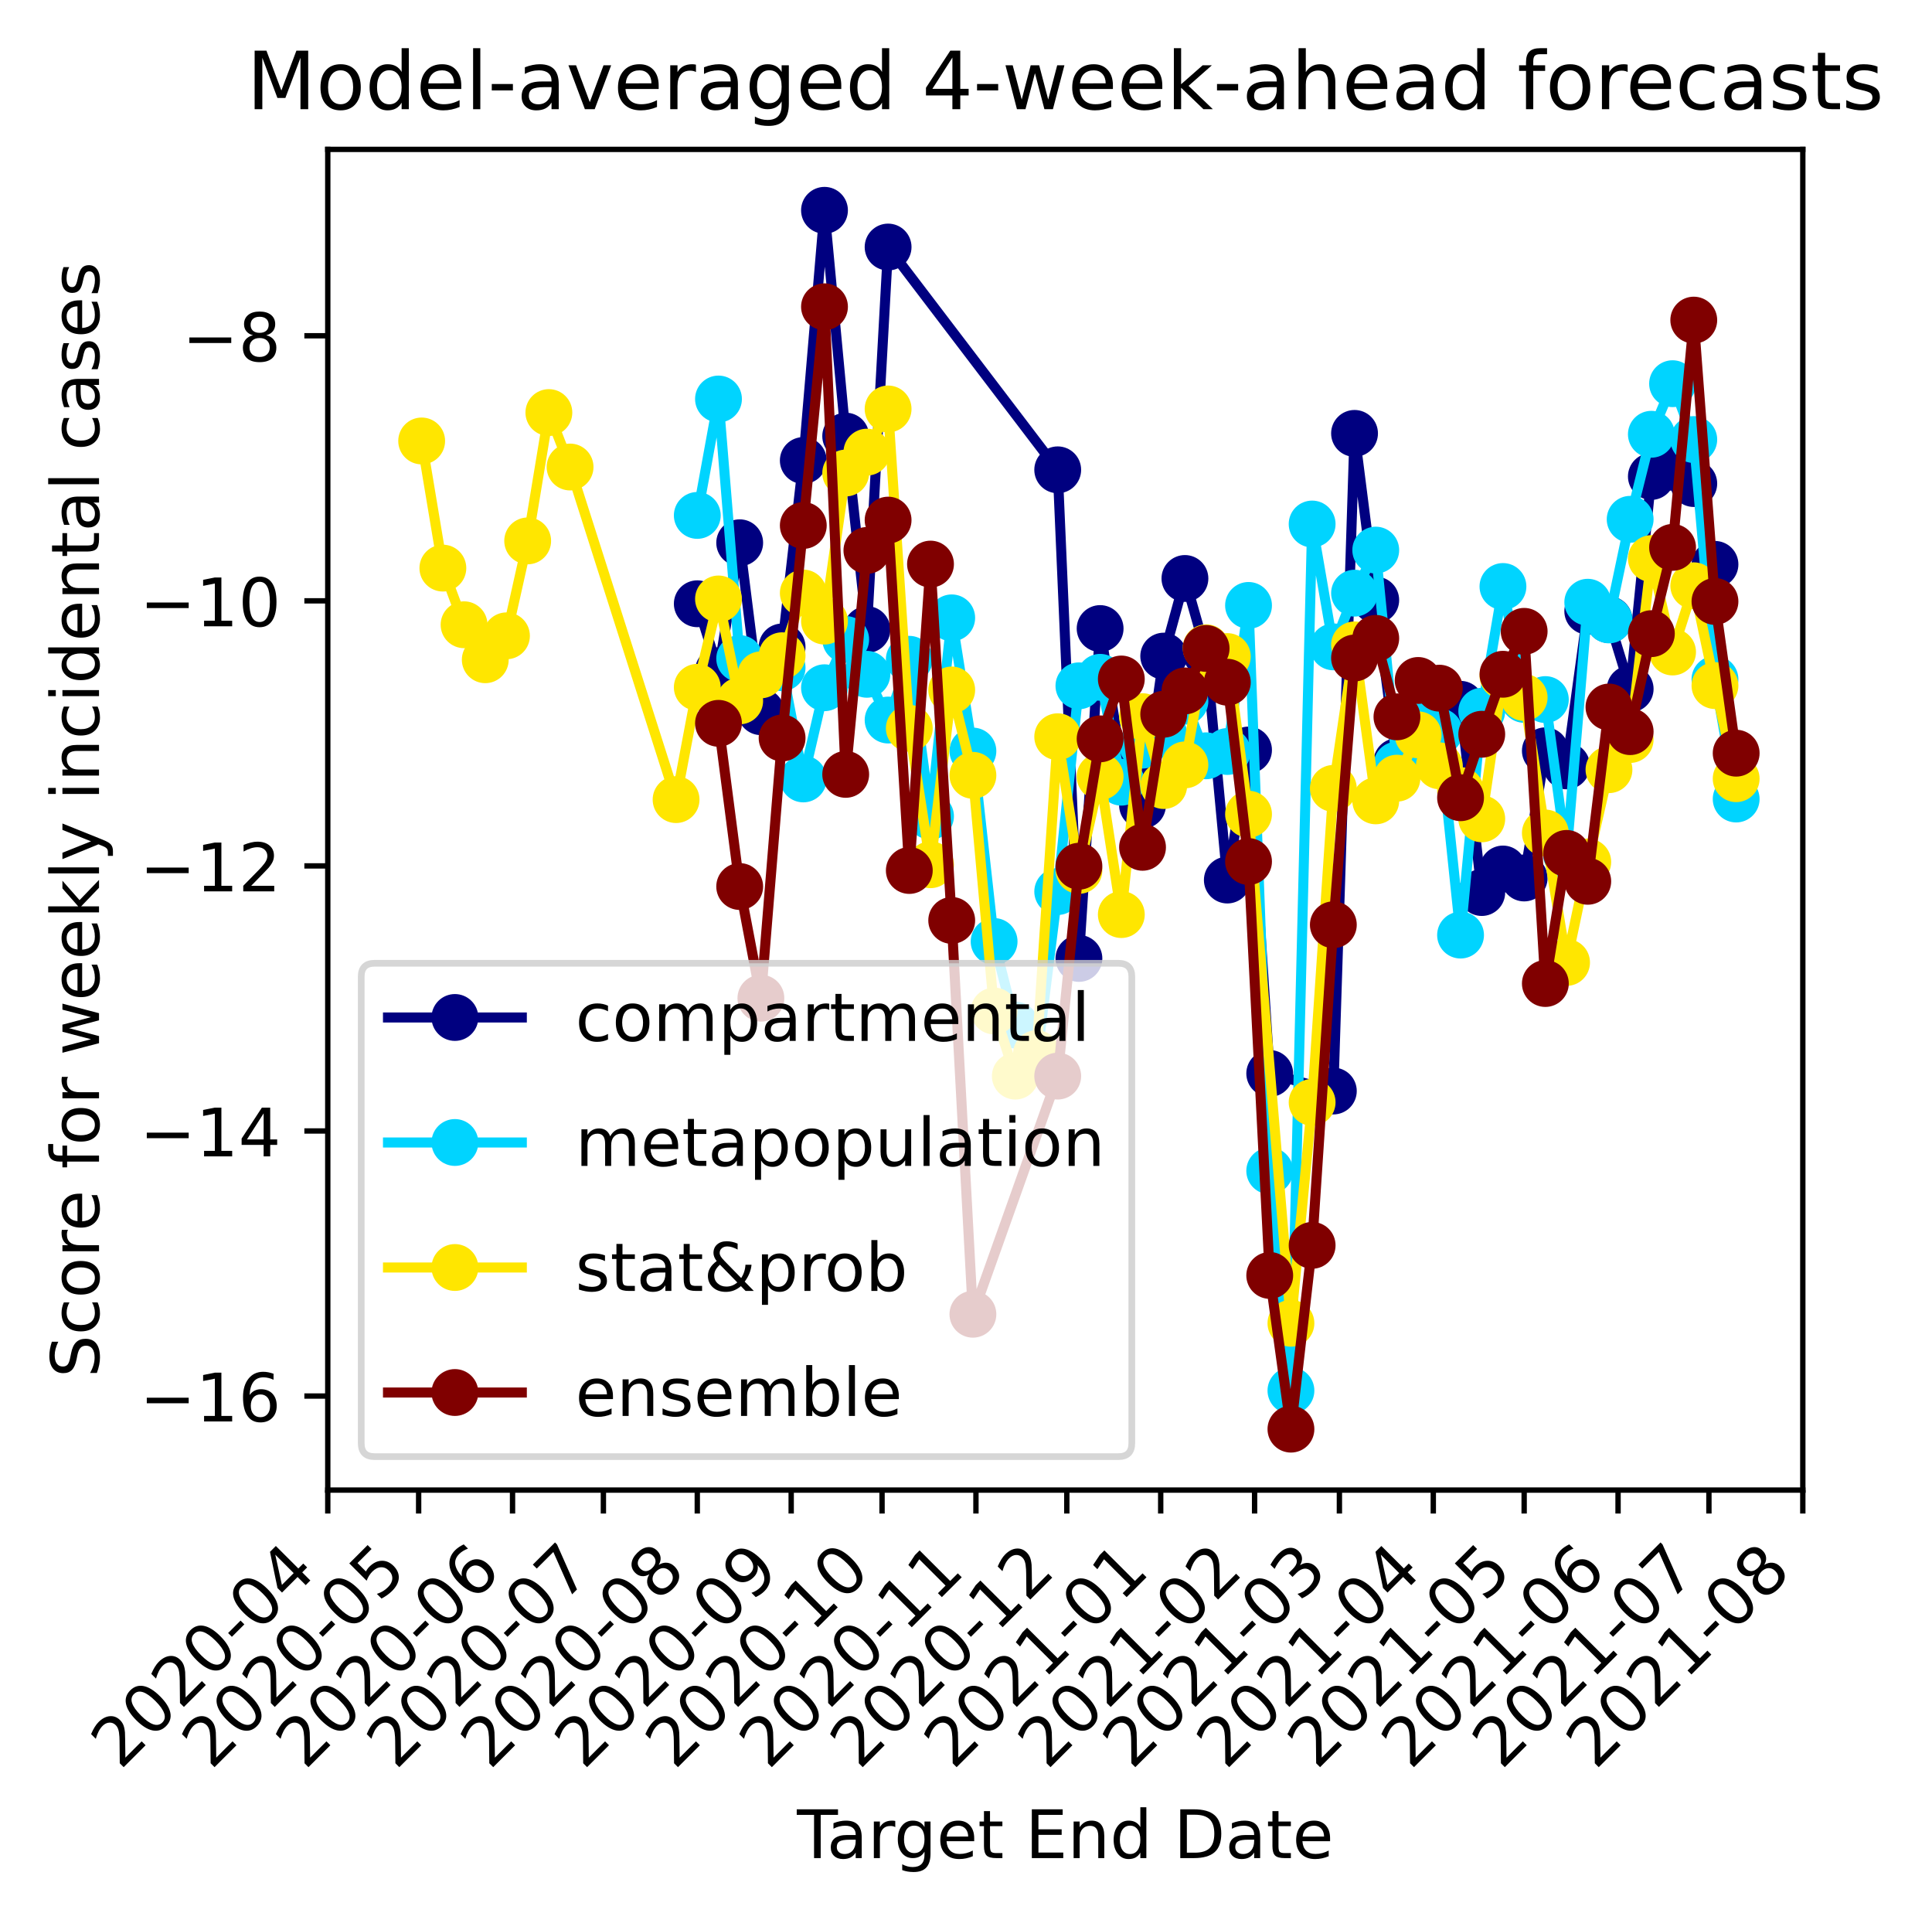 <?xml version="1.0" encoding="utf-8" standalone="no"?>
<!DOCTYPE svg PUBLIC "-//W3C//DTD SVG 1.1//EN"
  "http://www.w3.org/Graphics/SVG/1.1/DTD/svg11.dtd">
<!-- Created with matplotlib (https://matplotlib.org/) -->
<svg height="286.907pt" version="1.1" viewBox="0 0 288.723 286.907" width="288.723pt" xmlns="http://www.w3.org/2000/svg" xmlns:xlink="http://www.w3.org/1999/xlink">
 <defs>
  <style type="text/css">
*{stroke-linecap:butt;stroke-linejoin:round;}
  </style>
 </defs>
 <g id="figure_1">
  <g id="patch_1">
   <path d="M 0 286.907 
L 288.723 286.907 
L 288.723 0 
L 0 0 
z
" style="fill:#ffffff;"/>
  </g>
  <g id="axes_1">
   <g id="patch_2">
    <path d="M 48.983 222.64 
L 269.416 222.64 
L 269.416 22.318 
L 48.983 22.318 
z
" style="fill:#ffffff;"/>
   </g>
   <g id="matplotlib.axis_1">
    <g id="xtick_1">
     <g id="line2d_1">
      <defs>
       <path d="M 0 0 
L 0 3.5 
" id="mb08cd142ca" style="stroke:#000000;stroke-width:0.8;"/>
      </defs>
      <g>
       <use style="stroke:#000000;stroke-width:0.8;" x="48.983" xlink:href="#mb08cd142ca" y="222.64"/>
      </g>
     </g>
     <g id="text_1">
      <!-- 2020-04 -->
      <defs>
       <path d="M 19.188 8.297 
L 53.609 8.297 
L 53.609 0 
L 7.328 0 
L 7.328 8.297 
Q 12.938 14.109 22.625 23.891 
Q 32.328 33.688 34.812 36.531 
Q 39.547 41.844 41.422 45.531 
Q 43.312 49.219 43.312 52.781 
Q 43.312 58.594 39.234 62.25 
Q 35.156 65.922 28.609 65.922 
Q 23.969 65.922 18.812 64.312 
Q 13.672 62.703 7.812 59.422 
L 7.812 69.391 
Q 13.766 71.781 18.938 73 
Q 24.125 74.219 28.422 74.219 
Q 39.75 74.219 46.484 68.547 
Q 53.219 62.891 53.219 53.422 
Q 53.219 48.922 51.531 44.891 
Q 49.859 40.875 45.406 35.406 
Q 44.188 33.984 37.641 27.219 
Q 31.109 20.453 19.188 8.297 
z
" id="DejaVuSans-50"/>
       <path d="M 31.781 66.406 
Q 24.172 66.406 20.328 58.906 
Q 16.5 51.422 16.5 36.375 
Q 16.5 21.391 20.328 13.891 
Q 24.172 6.391 31.781 6.391 
Q 39.453 6.391 43.281 13.891 
Q 47.125 21.391 47.125 36.375 
Q 47.125 51.422 43.281 58.906 
Q 39.453 66.406 31.781 66.406 
z
M 31.781 74.219 
Q 44.047 74.219 50.516 64.516 
Q 56.984 54.828 56.984 36.375 
Q 56.984 17.969 50.516 8.266 
Q 44.047 -1.422 31.781 -1.422 
Q 19.531 -1.422 13.062 8.266 
Q 6.594 17.969 6.594 36.375 
Q 6.594 54.828 13.062 64.516 
Q 19.531 74.219 31.781 74.219 
z
" id="DejaVuSans-48"/>
       <path d="M 4.891 31.391 
L 31.203 31.391 
L 31.203 23.391 
L 4.891 23.391 
z
" id="DejaVuSans-45"/>
       <path d="M 37.797 64.312 
L 12.891 25.391 
L 37.797 25.391 
z
M 35.203 72.906 
L 47.609 72.906 
L 47.609 25.391 
L 58.016 25.391 
L 58.016 17.188 
L 47.609 17.188 
L 47.609 0 
L 37.797 0 
L 37.797 17.188 
L 4.891 17.188 
L 4.891 26.703 
z
" id="DejaVuSans-52"/>
      </defs>
      <g transform="translate(17.967 264.558)rotate(-45)scale(0.1 -0.1)">
       <use xlink:href="#DejaVuSans-50"/>
       <use x="63.623" xlink:href="#DejaVuSans-48"/>
       <use x="127.246" xlink:href="#DejaVuSans-50"/>
       <use x="190.869" xlink:href="#DejaVuSans-48"/>
       <use x="254.492" xlink:href="#DejaVuSans-45"/>
       <use x="290.576" xlink:href="#DejaVuSans-48"/>
       <use x="354.199" xlink:href="#DejaVuSans-52"/>
      </g>
     </g>
    </g>
    <g id="xtick_2">
     <g id="line2d_2">
      <g>
       <use style="stroke:#000000;stroke-width:0.8;" x="62.562" xlink:href="#mb08cd142ca" y="222.64"/>
      </g>
     </g>
     <g id="text_2">
      <!-- 2020-05 -->
      <defs>
       <path d="M 10.797 72.906 
L 49.516 72.906 
L 49.516 64.594 
L 19.828 64.594 
L 19.828 46.734 
Q 21.969 47.469 24.109 47.828 
Q 26.266 48.188 28.422 48.188 
Q 40.625 48.188 47.75 41.5 
Q 54.891 34.812 54.891 23.391 
Q 54.891 11.625 47.562 5.094 
Q 40.234 -1.422 26.906 -1.422 
Q 22.312 -1.422 17.547 -0.641 
Q 12.797 0.141 7.719 1.703 
L 7.719 11.625 
Q 12.109 9.234 16.797 8.062 
Q 21.484 6.891 26.703 6.891 
Q 35.156 6.891 40.078 11.328 
Q 45.016 15.766 45.016 23.391 
Q 45.016 31 40.078 35.438 
Q 35.156 39.891 26.703 39.891 
Q 22.75 39.891 18.812 39.016 
Q 14.891 38.141 10.797 36.281 
z
" id="DejaVuSans-53"/>
      </defs>
      <g transform="translate(31.546 264.558)rotate(-45)scale(0.1 -0.1)">
       <use xlink:href="#DejaVuSans-50"/>
       <use x="63.623" xlink:href="#DejaVuSans-48"/>
       <use x="127.246" xlink:href="#DejaVuSans-50"/>
       <use x="190.869" xlink:href="#DejaVuSans-48"/>
       <use x="254.492" xlink:href="#DejaVuSans-45"/>
       <use x="290.576" xlink:href="#DejaVuSans-48"/>
       <use x="354.199" xlink:href="#DejaVuSans-53"/>
      </g>
     </g>
    </g>
    <g id="xtick_3">
     <g id="line2d_3">
      <g>
       <use style="stroke:#000000;stroke-width:0.8;" x="76.594" xlink:href="#mb08cd142ca" y="222.64"/>
      </g>
     </g>
     <g id="text_3">
      <!-- 2020-06 -->
      <defs>
       <path d="M 33.016 40.375 
Q 26.375 40.375 22.484 35.828 
Q 18.609 31.297 18.609 23.391 
Q 18.609 15.531 22.484 10.953 
Q 26.375 6.391 33.016 6.391 
Q 39.656 6.391 43.531 10.953 
Q 47.406 15.531 47.406 23.391 
Q 47.406 31.297 43.531 35.828 
Q 39.656 40.375 33.016 40.375 
z
M 52.594 71.297 
L 52.594 62.312 
Q 48.875 64.062 45.094 64.984 
Q 41.312 65.922 37.594 65.922 
Q 27.828 65.922 22.672 59.328 
Q 17.531 52.734 16.797 39.406 
Q 19.672 43.656 24.016 45.922 
Q 28.375 48.188 33.594 48.188 
Q 44.578 48.188 50.953 41.516 
Q 57.328 34.859 57.328 23.391 
Q 57.328 12.156 50.688 5.359 
Q 44.047 -1.422 33.016 -1.422 
Q 20.359 -1.422 13.672 8.266 
Q 6.984 17.969 6.984 36.375 
Q 6.984 53.656 15.188 63.938 
Q 23.391 74.219 37.203 74.219 
Q 40.922 74.219 44.703 73.484 
Q 48.484 72.75 52.594 71.297 
z
" id="DejaVuSans-54"/>
      </defs>
      <g transform="translate(45.578 264.558)rotate(-45)scale(0.1 -0.1)">
       <use xlink:href="#DejaVuSans-50"/>
       <use x="63.623" xlink:href="#DejaVuSans-48"/>
       <use x="127.246" xlink:href="#DejaVuSans-50"/>
       <use x="190.869" xlink:href="#DejaVuSans-48"/>
       <use x="254.492" xlink:href="#DejaVuSans-45"/>
       <use x="290.576" xlink:href="#DejaVuSans-48"/>
       <use x="354.199" xlink:href="#DejaVuSans-54"/>
      </g>
     </g>
    </g>
    <g id="xtick_4">
     <g id="line2d_4">
      <g>
       <use style="stroke:#000000;stroke-width:0.8;" x="90.173" xlink:href="#mb08cd142ca" y="222.64"/>
      </g>
     </g>
     <g id="text_4">
      <!-- 2020-07 -->
      <defs>
       <path d="M 8.203 72.906 
L 55.078 72.906 
L 55.078 68.703 
L 28.609 0 
L 18.312 0 
L 43.219 64.594 
L 8.203 64.594 
z
" id="DejaVuSans-55"/>
      </defs>
      <g transform="translate(59.157 264.558)rotate(-45)scale(0.1 -0.1)">
       <use xlink:href="#DejaVuSans-50"/>
       <use x="63.623" xlink:href="#DejaVuSans-48"/>
       <use x="127.246" xlink:href="#DejaVuSans-50"/>
       <use x="190.869" xlink:href="#DejaVuSans-48"/>
       <use x="254.492" xlink:href="#DejaVuSans-45"/>
       <use x="290.576" xlink:href="#DejaVuSans-48"/>
       <use x="354.199" xlink:href="#DejaVuSans-55"/>
      </g>
     </g>
    </g>
    <g id="xtick_5">
     <g id="line2d_5">
      <g>
       <use style="stroke:#000000;stroke-width:0.8;" x="104.204" xlink:href="#mb08cd142ca" y="222.64"/>
      </g>
     </g>
     <g id="text_5">
      <!-- 2020-08 -->
      <defs>
       <path d="M 31.781 34.625 
Q 24.75 34.625 20.719 30.859 
Q 16.703 27.094 16.703 20.516 
Q 16.703 13.922 20.719 10.156 
Q 24.75 6.391 31.781 6.391 
Q 38.812 6.391 42.859 10.172 
Q 46.922 13.969 46.922 20.516 
Q 46.922 27.094 42.891 30.859 
Q 38.875 34.625 31.781 34.625 
z
M 21.922 38.812 
Q 15.578 40.375 12.031 44.719 
Q 8.5 49.078 8.5 55.328 
Q 8.5 64.062 14.719 69.141 
Q 20.953 74.219 31.781 74.219 
Q 42.672 74.219 48.875 69.141 
Q 55.078 64.062 55.078 55.328 
Q 55.078 49.078 51.531 44.719 
Q 48 40.375 41.703 38.812 
Q 48.828 37.156 52.797 32.312 
Q 56.781 27.484 56.781 20.516 
Q 56.781 9.906 50.312 4.234 
Q 43.844 -1.422 31.781 -1.422 
Q 19.734 -1.422 13.25 4.234 
Q 6.781 9.906 6.781 20.516 
Q 6.781 27.484 10.781 32.312 
Q 14.797 37.156 21.922 38.812 
z
M 18.312 54.391 
Q 18.312 48.734 21.844 45.562 
Q 25.391 42.391 31.781 42.391 
Q 38.141 42.391 41.719 45.562 
Q 45.312 48.734 45.312 54.391 
Q 45.312 60.062 41.719 63.234 
Q 38.141 66.406 31.781 66.406 
Q 25.391 66.406 21.844 63.234 
Q 18.312 60.062 18.312 54.391 
z
" id="DejaVuSans-56"/>
      </defs>
      <g transform="translate(73.189 264.558)rotate(-45)scale(0.1 -0.1)">
       <use xlink:href="#DejaVuSans-50"/>
       <use x="63.623" xlink:href="#DejaVuSans-48"/>
       <use x="127.246" xlink:href="#DejaVuSans-50"/>
       <use x="190.869" xlink:href="#DejaVuSans-48"/>
       <use x="254.492" xlink:href="#DejaVuSans-45"/>
       <use x="290.576" xlink:href="#DejaVuSans-48"/>
       <use x="354.199" xlink:href="#DejaVuSans-56"/>
      </g>
     </g>
    </g>
    <g id="xtick_6">
     <g id="line2d_6">
      <g>
       <use style="stroke:#000000;stroke-width:0.8;" x="118.236" xlink:href="#mb08cd142ca" y="222.64"/>
      </g>
     </g>
     <g id="text_6">
      <!-- 2020-09 -->
      <defs>
       <path d="M 10.984 1.516 
L 10.984 10.5 
Q 14.703 8.734 18.5 7.812 
Q 22.312 6.891 25.984 6.891 
Q 35.75 6.891 40.891 13.453 
Q 46.047 20.016 46.781 33.406 
Q 43.953 29.203 39.594 26.953 
Q 35.25 24.703 29.984 24.703 
Q 19.047 24.703 12.672 31.312 
Q 6.297 37.938 6.297 49.422 
Q 6.297 60.641 12.938 67.422 
Q 19.578 74.219 30.609 74.219 
Q 43.266 74.219 49.922 64.516 
Q 56.594 54.828 56.594 36.375 
Q 56.594 19.141 48.406 8.859 
Q 40.234 -1.422 26.422 -1.422 
Q 22.703 -1.422 18.891 -0.688 
Q 15.094 0.047 10.984 1.516 
z
M 30.609 32.422 
Q 37.25 32.422 41.125 36.953 
Q 45.016 41.5 45.016 49.422 
Q 45.016 57.281 41.125 61.844 
Q 37.25 66.406 30.609 66.406 
Q 23.969 66.406 20.094 61.844 
Q 16.219 57.281 16.219 49.422 
Q 16.219 41.5 20.094 36.953 
Q 23.969 32.422 30.609 32.422 
z
" id="DejaVuSans-57"/>
      </defs>
      <g transform="translate(87.221 264.558)rotate(-45)scale(0.1 -0.1)">
       <use xlink:href="#DejaVuSans-50"/>
       <use x="63.623" xlink:href="#DejaVuSans-48"/>
       <use x="127.246" xlink:href="#DejaVuSans-50"/>
       <use x="190.869" xlink:href="#DejaVuSans-48"/>
       <use x="254.492" xlink:href="#DejaVuSans-45"/>
       <use x="290.576" xlink:href="#DejaVuSans-48"/>
       <use x="354.199" xlink:href="#DejaVuSans-57"/>
      </g>
     </g>
    </g>
    <g id="xtick_7">
     <g id="line2d_7">
      <g>
       <use style="stroke:#000000;stroke-width:0.8;" x="131.815" xlink:href="#mb08cd142ca" y="222.64"/>
      </g>
     </g>
     <g id="text_7">
      <!-- 2020-10 -->
      <defs>
       <path d="M 12.406 8.297 
L 28.516 8.297 
L 28.516 63.922 
L 10.984 60.406 
L 10.984 69.391 
L 28.422 72.906 
L 38.281 72.906 
L 38.281 8.297 
L 54.391 8.297 
L 54.391 0 
L 12.406 0 
z
" id="DejaVuSans-49"/>
      </defs>
      <g transform="translate(100.8 264.558)rotate(-45)scale(0.1 -0.1)">
       <use xlink:href="#DejaVuSans-50"/>
       <use x="63.623" xlink:href="#DejaVuSans-48"/>
       <use x="127.246" xlink:href="#DejaVuSans-50"/>
       <use x="190.869" xlink:href="#DejaVuSans-48"/>
       <use x="254.492" xlink:href="#DejaVuSans-45"/>
       <use x="290.576" xlink:href="#DejaVuSans-49"/>
       <use x="354.199" xlink:href="#DejaVuSans-48"/>
      </g>
     </g>
    </g>
    <g id="xtick_8">
     <g id="line2d_8">
      <g>
       <use style="stroke:#000000;stroke-width:0.8;" x="145.847" xlink:href="#mb08cd142ca" y="222.64"/>
      </g>
     </g>
     <g id="text_8">
      <!-- 2020-11 -->
      <g transform="translate(114.831 264.558)rotate(-45)scale(0.1 -0.1)">
       <use xlink:href="#DejaVuSans-50"/>
       <use x="63.623" xlink:href="#DejaVuSans-48"/>
       <use x="127.246" xlink:href="#DejaVuSans-50"/>
       <use x="190.869" xlink:href="#DejaVuSans-48"/>
       <use x="254.492" xlink:href="#DejaVuSans-45"/>
       <use x="290.576" xlink:href="#DejaVuSans-49"/>
       <use x="354.199" xlink:href="#DejaVuSans-49"/>
      </g>
     </g>
    </g>
    <g id="xtick_9">
     <g id="line2d_9">
      <g>
       <use style="stroke:#000000;stroke-width:0.8;" x="159.426" xlink:href="#mb08cd142ca" y="222.64"/>
      </g>
     </g>
     <g id="text_9">
      <!-- 2020-12 -->
      <g transform="translate(128.41 264.558)rotate(-45)scale(0.1 -0.1)">
       <use xlink:href="#DejaVuSans-50"/>
       <use x="63.623" xlink:href="#DejaVuSans-48"/>
       <use x="127.246" xlink:href="#DejaVuSans-50"/>
       <use x="190.869" xlink:href="#DejaVuSans-48"/>
       <use x="254.492" xlink:href="#DejaVuSans-45"/>
       <use x="290.576" xlink:href="#DejaVuSans-49"/>
       <use x="354.199" xlink:href="#DejaVuSans-50"/>
      </g>
     </g>
    </g>
    <g id="xtick_10">
     <g id="line2d_10">
      <g>
       <use style="stroke:#000000;stroke-width:0.8;" x="173.458" xlink:href="#mb08cd142ca" y="222.64"/>
      </g>
     </g>
     <g id="text_10">
      <!-- 2021-01 -->
      <g transform="translate(142.442 264.558)rotate(-45)scale(0.1 -0.1)">
       <use xlink:href="#DejaVuSans-50"/>
       <use x="63.623" xlink:href="#DejaVuSans-48"/>
       <use x="127.246" xlink:href="#DejaVuSans-50"/>
       <use x="190.869" xlink:href="#DejaVuSans-49"/>
       <use x="254.492" xlink:href="#DejaVuSans-45"/>
       <use x="290.576" xlink:href="#DejaVuSans-48"/>
       <use x="354.199" xlink:href="#DejaVuSans-49"/>
      </g>
     </g>
    </g>
    <g id="xtick_11">
     <g id="line2d_11">
      <g>
       <use style="stroke:#000000;stroke-width:0.8;" x="187.489" xlink:href="#mb08cd142ca" y="222.64"/>
      </g>
     </g>
     <g id="text_11">
      <!-- 2021-02 -->
      <g transform="translate(156.474 264.558)rotate(-45)scale(0.1 -0.1)">
       <use xlink:href="#DejaVuSans-50"/>
       <use x="63.623" xlink:href="#DejaVuSans-48"/>
       <use x="127.246" xlink:href="#DejaVuSans-50"/>
       <use x="190.869" xlink:href="#DejaVuSans-49"/>
       <use x="254.492" xlink:href="#DejaVuSans-45"/>
       <use x="290.576" xlink:href="#DejaVuSans-48"/>
       <use x="354.199" xlink:href="#DejaVuSans-50"/>
      </g>
     </g>
    </g>
    <g id="xtick_12">
     <g id="line2d_12">
      <g>
       <use style="stroke:#000000;stroke-width:0.8;" x="200.163" xlink:href="#mb08cd142ca" y="222.64"/>
      </g>
     </g>
     <g id="text_12">
      <!-- 2021-03 -->
      <defs>
       <path d="M 40.578 39.312 
Q 47.656 37.797 51.625 33 
Q 55.609 28.219 55.609 21.188 
Q 55.609 10.406 48.188 4.484 
Q 40.766 -1.422 27.094 -1.422 
Q 22.516 -1.422 17.656 -0.516 
Q 12.797 0.391 7.625 2.203 
L 7.625 11.719 
Q 11.719 9.328 16.594 8.109 
Q 21.484 6.891 26.812 6.891 
Q 36.078 6.891 40.938 10.547 
Q 45.797 14.203 45.797 21.188 
Q 45.797 27.641 41.281 31.266 
Q 36.766 34.906 28.719 34.906 
L 20.219 34.906 
L 20.219 43.016 
L 29.109 43.016 
Q 36.375 43.016 40.234 45.922 
Q 44.094 48.828 44.094 54.297 
Q 44.094 59.906 40.109 62.906 
Q 36.141 65.922 28.719 65.922 
Q 24.656 65.922 20.016 65.031 
Q 15.375 64.156 9.812 62.312 
L 9.812 71.094 
Q 15.438 72.656 20.344 73.438 
Q 25.25 74.219 29.594 74.219 
Q 40.828 74.219 47.359 69.109 
Q 53.906 64.016 53.906 55.328 
Q 53.906 49.266 50.438 45.094 
Q 46.969 40.922 40.578 39.312 
z
" id="DejaVuSans-51"/>
      </defs>
      <g transform="translate(169.148 264.558)rotate(-45)scale(0.1 -0.1)">
       <use xlink:href="#DejaVuSans-50"/>
       <use x="63.623" xlink:href="#DejaVuSans-48"/>
       <use x="127.246" xlink:href="#DejaVuSans-50"/>
       <use x="190.869" xlink:href="#DejaVuSans-49"/>
       <use x="254.492" xlink:href="#DejaVuSans-45"/>
       <use x="290.576" xlink:href="#DejaVuSans-48"/>
       <use x="354.199" xlink:href="#DejaVuSans-51"/>
      </g>
     </g>
    </g>
    <g id="xtick_13">
     <g id="line2d_13">
      <g>
       <use style="stroke:#000000;stroke-width:0.8;" x="214.195" xlink:href="#mb08cd142ca" y="222.64"/>
      </g>
     </g>
     <g id="text_13">
      <!-- 2021-04 -->
      <g transform="translate(183.179 264.558)rotate(-45)scale(0.1 -0.1)">
       <use xlink:href="#DejaVuSans-50"/>
       <use x="63.623" xlink:href="#DejaVuSans-48"/>
       <use x="127.246" xlink:href="#DejaVuSans-50"/>
       <use x="190.869" xlink:href="#DejaVuSans-49"/>
       <use x="254.492" xlink:href="#DejaVuSans-45"/>
       <use x="290.576" xlink:href="#DejaVuSans-48"/>
       <use x="354.199" xlink:href="#DejaVuSans-52"/>
      </g>
     </g>
    </g>
    <g id="xtick_14">
     <g id="line2d_14">
      <g>
       <use style="stroke:#000000;stroke-width:0.8;" x="227.774" xlink:href="#mb08cd142ca" y="222.64"/>
      </g>
     </g>
     <g id="text_14">
      <!-- 2021-05 -->
      <g transform="translate(196.758 264.558)rotate(-45)scale(0.1 -0.1)">
       <use xlink:href="#DejaVuSans-50"/>
       <use x="63.623" xlink:href="#DejaVuSans-48"/>
       <use x="127.246" xlink:href="#DejaVuSans-50"/>
       <use x="190.869" xlink:href="#DejaVuSans-49"/>
       <use x="254.492" xlink:href="#DejaVuSans-45"/>
       <use x="290.576" xlink:href="#DejaVuSans-48"/>
       <use x="354.199" xlink:href="#DejaVuSans-53"/>
      </g>
     </g>
    </g>
    <g id="xtick_15">
     <g id="line2d_15">
      <g>
       <use style="stroke:#000000;stroke-width:0.8;" x="241.806" xlink:href="#mb08cd142ca" y="222.64"/>
      </g>
     </g>
     <g id="text_15">
      <!-- 2021-06 -->
      <g transform="translate(210.79 264.558)rotate(-45)scale(0.1 -0.1)">
       <use xlink:href="#DejaVuSans-50"/>
       <use x="63.623" xlink:href="#DejaVuSans-48"/>
       <use x="127.246" xlink:href="#DejaVuSans-50"/>
       <use x="190.869" xlink:href="#DejaVuSans-49"/>
       <use x="254.492" xlink:href="#DejaVuSans-45"/>
       <use x="290.576" xlink:href="#DejaVuSans-48"/>
       <use x="354.199" xlink:href="#DejaVuSans-54"/>
      </g>
     </g>
    </g>
    <g id="xtick_16">
     <g id="line2d_16">
      <g>
       <use style="stroke:#000000;stroke-width:0.8;" x="255.385" xlink:href="#mb08cd142ca" y="222.64"/>
      </g>
     </g>
     <g id="text_16">
      <!-- 2021-07 -->
      <g transform="translate(224.369 264.558)rotate(-45)scale(0.1 -0.1)">
       <use xlink:href="#DejaVuSans-50"/>
       <use x="63.623" xlink:href="#DejaVuSans-48"/>
       <use x="127.246" xlink:href="#DejaVuSans-50"/>
       <use x="190.869" xlink:href="#DejaVuSans-49"/>
       <use x="254.492" xlink:href="#DejaVuSans-45"/>
       <use x="290.576" xlink:href="#DejaVuSans-48"/>
       <use x="354.199" xlink:href="#DejaVuSans-55"/>
      </g>
     </g>
    </g>
    <g id="xtick_17">
     <g id="line2d_17">
      <g>
       <use style="stroke:#000000;stroke-width:0.8;" x="269.416" xlink:href="#mb08cd142ca" y="222.64"/>
      </g>
     </g>
     <g id="text_17">
      <!-- 2021-08 -->
      <g transform="translate(238.401 264.558)rotate(-45)scale(0.1 -0.1)">
       <use xlink:href="#DejaVuSans-50"/>
       <use x="63.623" xlink:href="#DejaVuSans-48"/>
       <use x="127.246" xlink:href="#DejaVuSans-50"/>
       <use x="190.869" xlink:href="#DejaVuSans-49"/>
       <use x="254.492" xlink:href="#DejaVuSans-45"/>
       <use x="290.576" xlink:href="#DejaVuSans-48"/>
       <use x="354.199" xlink:href="#DejaVuSans-56"/>
      </g>
     </g>
    </g>
    <g id="text_18">
     <!-- Target End Date -->
     <defs>
      <path d="M -0.297 72.906 
L 61.375 72.906 
L 61.375 64.594 
L 35.5 64.594 
L 35.5 0 
L 25.594 0 
L 25.594 64.594 
L -0.297 64.594 
z
" id="DejaVuSans-84"/>
      <path d="M 34.281 27.484 
Q 23.391 27.484 19.188 25 
Q 14.984 22.516 14.984 16.5 
Q 14.984 11.719 18.141 8.906 
Q 21.297 6.109 26.703 6.109 
Q 34.188 6.109 38.703 11.406 
Q 43.219 16.703 43.219 25.484 
L 43.219 27.484 
z
M 52.203 31.203 
L 52.203 0 
L 43.219 0 
L 43.219 8.297 
Q 40.141 3.328 35.547 0.953 
Q 30.953 -1.422 24.312 -1.422 
Q 15.922 -1.422 10.953 3.297 
Q 6 8.016 6 15.922 
Q 6 25.141 12.172 29.828 
Q 18.359 34.516 30.609 34.516 
L 43.219 34.516 
L 43.219 35.406 
Q 43.219 41.609 39.141 45 
Q 35.062 48.391 27.688 48.391 
Q 23 48.391 18.547 47.266 
Q 14.109 46.141 10.016 43.891 
L 10.016 52.203 
Q 14.938 54.109 19.578 55.047 
Q 24.219 56 28.609 56 
Q 40.484 56 46.344 49.844 
Q 52.203 43.703 52.203 31.203 
z
" id="DejaVuSans-97"/>
      <path d="M 41.109 46.297 
Q 39.594 47.172 37.812 47.578 
Q 36.031 48 33.891 48 
Q 26.266 48 22.188 43.047 
Q 18.109 38.094 18.109 28.812 
L 18.109 0 
L 9.078 0 
L 9.078 54.688 
L 18.109 54.688 
L 18.109 46.188 
Q 20.953 51.172 25.484 53.578 
Q 30.031 56 36.531 56 
Q 37.453 56 38.578 55.875 
Q 39.703 55.766 41.062 55.516 
z
" id="DejaVuSans-114"/>
      <path d="M 45.406 27.984 
Q 45.406 37.75 41.375 43.109 
Q 37.359 48.484 30.078 48.484 
Q 22.859 48.484 18.828 43.109 
Q 14.797 37.75 14.797 27.984 
Q 14.797 18.266 18.828 12.891 
Q 22.859 7.516 30.078 7.516 
Q 37.359 7.516 41.375 12.891 
Q 45.406 18.266 45.406 27.984 
z
M 54.391 6.781 
Q 54.391 -7.172 48.188 -13.984 
Q 42 -20.797 29.203 -20.797 
Q 24.469 -20.797 20.266 -20.094 
Q 16.062 -19.391 12.109 -17.922 
L 12.109 -9.188 
Q 16.062 -11.328 19.922 -12.344 
Q 23.781 -13.375 27.781 -13.375 
Q 36.625 -13.375 41.016 -8.766 
Q 45.406 -4.156 45.406 5.172 
L 45.406 9.625 
Q 42.625 4.781 38.281 2.391 
Q 33.938 0 27.875 0 
Q 17.828 0 11.672 7.656 
Q 5.516 15.328 5.516 27.984 
Q 5.516 40.672 11.672 48.328 
Q 17.828 56 27.875 56 
Q 33.938 56 38.281 53.609 
Q 42.625 51.219 45.406 46.391 
L 45.406 54.688 
L 54.391 54.688 
z
" id="DejaVuSans-103"/>
      <path d="M 56.203 29.594 
L 56.203 25.203 
L 14.891 25.203 
Q 15.484 15.922 20.484 11.062 
Q 25.484 6.203 34.422 6.203 
Q 39.594 6.203 44.453 7.469 
Q 49.312 8.734 54.109 11.281 
L 54.109 2.781 
Q 49.266 0.734 44.188 -0.344 
Q 39.109 -1.422 33.891 -1.422 
Q 20.797 -1.422 13.156 6.188 
Q 5.516 13.812 5.516 26.812 
Q 5.516 40.234 12.766 48.109 
Q 20.016 56 32.328 56 
Q 43.359 56 49.781 48.891 
Q 56.203 41.797 56.203 29.594 
z
M 47.219 32.234 
Q 47.125 39.594 43.094 43.984 
Q 39.062 48.391 32.422 48.391 
Q 24.906 48.391 20.391 44.141 
Q 15.875 39.891 15.188 32.172 
z
" id="DejaVuSans-101"/>
      <path d="M 18.312 70.219 
L 18.312 54.688 
L 36.812 54.688 
L 36.812 47.703 
L 18.312 47.703 
L 18.312 18.016 
Q 18.312 11.328 20.141 9.422 
Q 21.969 7.516 27.594 7.516 
L 36.812 7.516 
L 36.812 0 
L 27.594 0 
Q 17.188 0 13.234 3.875 
Q 9.281 7.766 9.281 18.016 
L 9.281 47.703 
L 2.688 47.703 
L 2.688 54.688 
L 9.281 54.688 
L 9.281 70.219 
z
" id="DejaVuSans-116"/>
      <path id="DejaVuSans-32"/>
      <path d="M 9.812 72.906 
L 55.906 72.906 
L 55.906 64.594 
L 19.672 64.594 
L 19.672 43.016 
L 54.391 43.016 
L 54.391 34.719 
L 19.672 34.719 
L 19.672 8.297 
L 56.781 8.297 
L 56.781 0 
L 9.812 0 
z
" id="DejaVuSans-69"/>
      <path d="M 54.891 33.016 
L 54.891 0 
L 45.906 0 
L 45.906 32.719 
Q 45.906 40.484 42.875 44.328 
Q 39.844 48.188 33.797 48.188 
Q 26.516 48.188 22.312 43.547 
Q 18.109 38.922 18.109 30.906 
L 18.109 0 
L 9.078 0 
L 9.078 54.688 
L 18.109 54.688 
L 18.109 46.188 
Q 21.344 51.125 25.703 53.562 
Q 30.078 56 35.797 56 
Q 45.219 56 50.047 50.172 
Q 54.891 44.344 54.891 33.016 
z
" id="DejaVuSans-110"/>
      <path d="M 45.406 46.391 
L 45.406 75.984 
L 54.391 75.984 
L 54.391 0 
L 45.406 0 
L 45.406 8.203 
Q 42.578 3.328 38.25 0.953 
Q 33.938 -1.422 27.875 -1.422 
Q 17.969 -1.422 11.734 6.484 
Q 5.516 14.406 5.516 27.297 
Q 5.516 40.188 11.734 48.094 
Q 17.969 56 27.875 56 
Q 33.938 56 38.25 53.625 
Q 42.578 51.266 45.406 46.391 
z
M 14.797 27.297 
Q 14.797 17.391 18.875 11.75 
Q 22.953 6.109 30.078 6.109 
Q 37.203 6.109 41.297 11.75 
Q 45.406 17.391 45.406 27.297 
Q 45.406 37.203 41.297 42.844 
Q 37.203 48.484 30.078 48.484 
Q 22.953 48.484 18.875 42.844 
Q 14.797 37.203 14.797 27.297 
z
" id="DejaVuSans-100"/>
      <path d="M 19.672 64.797 
L 19.672 8.109 
L 31.594 8.109 
Q 46.688 8.109 53.688 14.938 
Q 60.688 21.781 60.688 36.531 
Q 60.688 51.172 53.688 57.984 
Q 46.688 64.797 31.594 64.797 
z
M 9.812 72.906 
L 30.078 72.906 
Q 51.266 72.906 61.172 64.094 
Q 71.094 55.281 71.094 36.531 
Q 71.094 17.672 61.125 8.828 
Q 51.172 0 30.078 0 
L 9.812 0 
z
" id="DejaVuSans-68"/>
     </defs>
     <g transform="translate(119.096 277.627)scale(0.1 -0.1)">
      <use xlink:href="#DejaVuSans-84"/>
      <use x="44.584" xlink:href="#DejaVuSans-97"/>
      <use x="105.863" xlink:href="#DejaVuSans-114"/>
      <use x="145.227" xlink:href="#DejaVuSans-103"/>
      <use x="208.703" xlink:href="#DejaVuSans-101"/>
      <use x="270.227" xlink:href="#DejaVuSans-116"/>
      <use x="309.436" xlink:href="#DejaVuSans-32"/>
      <use x="341.223" xlink:href="#DejaVuSans-69"/>
      <use x="404.406" xlink:href="#DejaVuSans-110"/>
      <use x="467.785" xlink:href="#DejaVuSans-100"/>
      <use x="531.262" xlink:href="#DejaVuSans-32"/>
      <use x="563.049" xlink:href="#DejaVuSans-68"/>
      <use x="640.051" xlink:href="#DejaVuSans-97"/>
      <use x="701.33" xlink:href="#DejaVuSans-116"/>
      <use x="740.539" xlink:href="#DejaVuSans-101"/>
     </g>
    </g>
   </g>
   <g id="matplotlib.axis_2">
    <g id="ytick_1">
     <g id="line2d_18">
      <defs>
       <path d="M 0 0 
L -3.5 0 
" id="m64bf324b7b" style="stroke:#000000;stroke-width:0.8;"/>
      </defs>
      <g>
       <use style="stroke:#000000;stroke-width:0.8;" x="48.983" xlink:href="#m64bf324b7b" y="208.588"/>
      </g>
     </g>
     <g id="text_19">
      <!-- −16 -->
      <defs>
       <path d="M 10.594 35.5 
L 73.188 35.5 
L 73.188 27.203 
L 10.594 27.203 
z
" id="DejaVuSans-8722"/>
      </defs>
      <g transform="translate(20.878 212.387)scale(0.1 -0.1)">
       <use xlink:href="#DejaVuSans-8722"/>
       <use x="83.789" xlink:href="#DejaVuSans-49"/>
       <use x="147.412" xlink:href="#DejaVuSans-54"/>
      </g>
     </g>
    </g>
    <g id="ytick_2">
     <g id="line2d_19">
      <g>
       <use style="stroke:#000000;stroke-width:0.8;" x="48.983" xlink:href="#m64bf324b7b" y="168.984"/>
      </g>
     </g>
     <g id="text_20">
      <!-- −14 -->
      <g transform="translate(20.878 172.783)scale(0.1 -0.1)">
       <use xlink:href="#DejaVuSans-8722"/>
       <use x="83.789" xlink:href="#DejaVuSans-49"/>
       <use x="147.412" xlink:href="#DejaVuSans-52"/>
      </g>
     </g>
    </g>
    <g id="ytick_3">
     <g id="line2d_20">
      <g>
       <use style="stroke:#000000;stroke-width:0.8;" x="48.983" xlink:href="#m64bf324b7b" y="129.38"/>
      </g>
     </g>
     <g id="text_21">
      <!-- −12 -->
      <g transform="translate(20.878 133.179)scale(0.1 -0.1)">
       <use xlink:href="#DejaVuSans-8722"/>
       <use x="83.789" xlink:href="#DejaVuSans-49"/>
       <use x="147.412" xlink:href="#DejaVuSans-50"/>
      </g>
     </g>
    </g>
    <g id="ytick_4">
     <g id="line2d_21">
      <g>
       <use style="stroke:#000000;stroke-width:0.8;" x="48.983" xlink:href="#m64bf324b7b" y="89.776"/>
      </g>
     </g>
     <g id="text_22">
      <!-- −10 -->
      <g transform="translate(20.878 93.575)scale(0.1 -0.1)">
       <use xlink:href="#DejaVuSans-8722"/>
       <use x="83.789" xlink:href="#DejaVuSans-49"/>
       <use x="147.412" xlink:href="#DejaVuSans-48"/>
      </g>
     </g>
    </g>
    <g id="ytick_5">
     <g id="line2d_22">
      <g>
       <use style="stroke:#000000;stroke-width:0.8;" x="48.983" xlink:href="#m64bf324b7b" y="50.172"/>
      </g>
     </g>
     <g id="text_23">
      <!-- −8 -->
      <g transform="translate(27.241 53.971)scale(0.1 -0.1)">
       <use xlink:href="#DejaVuSans-8722"/>
       <use x="83.789" xlink:href="#DejaVuSans-56"/>
      </g>
     </g>
    </g>
    <g id="text_24">
     <!-- Score for weekly incidental cases -->
     <defs>
      <path d="M 53.516 70.516 
L 53.516 60.891 
Q 47.906 63.578 42.922 64.891 
Q 37.938 66.219 33.297 66.219 
Q 25.25 66.219 20.875 63.094 
Q 16.5 59.969 16.5 54.203 
Q 16.5 49.359 19.406 46.891 
Q 22.312 44.438 30.422 42.922 
L 36.375 41.703 
Q 47.406 39.594 52.656 34.297 
Q 57.906 29 57.906 20.125 
Q 57.906 9.516 50.797 4.047 
Q 43.703 -1.422 29.984 -1.422 
Q 24.812 -1.422 18.969 -0.25 
Q 13.141 0.922 6.891 3.219 
L 6.891 13.375 
Q 12.891 10.016 18.656 8.297 
Q 24.422 6.594 29.984 6.594 
Q 38.422 6.594 43.016 9.906 
Q 47.609 13.234 47.609 19.391 
Q 47.609 24.75 44.312 27.781 
Q 41.016 30.812 33.5 32.328 
L 27.484 33.5 
Q 16.453 35.688 11.516 40.375 
Q 6.594 45.062 6.594 53.422 
Q 6.594 63.094 13.406 68.656 
Q 20.219 74.219 32.172 74.219 
Q 37.312 74.219 42.625 73.281 
Q 47.953 72.359 53.516 70.516 
z
" id="DejaVuSans-83"/>
      <path d="M 48.781 52.594 
L 48.781 44.188 
Q 44.969 46.297 41.141 47.344 
Q 37.312 48.391 33.406 48.391 
Q 24.656 48.391 19.812 42.844 
Q 14.984 37.312 14.984 27.297 
Q 14.984 17.281 19.812 11.734 
Q 24.656 6.203 33.406 6.203 
Q 37.312 6.203 41.141 7.25 
Q 44.969 8.297 48.781 10.406 
L 48.781 2.094 
Q 45.016 0.344 40.984 -0.531 
Q 36.969 -1.422 32.422 -1.422 
Q 20.062 -1.422 12.781 6.344 
Q 5.516 14.109 5.516 27.297 
Q 5.516 40.672 12.859 48.328 
Q 20.219 56 33.016 56 
Q 37.156 56 41.109 55.141 
Q 45.062 54.297 48.781 52.594 
z
" id="DejaVuSans-99"/>
      <path d="M 30.609 48.391 
Q 23.391 48.391 19.188 42.75 
Q 14.984 37.109 14.984 27.297 
Q 14.984 17.484 19.156 11.844 
Q 23.344 6.203 30.609 6.203 
Q 37.797 6.203 41.984 11.859 
Q 46.188 17.531 46.188 27.297 
Q 46.188 37.016 41.984 42.703 
Q 37.797 48.391 30.609 48.391 
z
M 30.609 56 
Q 42.328 56 49.016 48.375 
Q 55.719 40.766 55.719 27.297 
Q 55.719 13.875 49.016 6.219 
Q 42.328 -1.422 30.609 -1.422 
Q 18.844 -1.422 12.172 6.219 
Q 5.516 13.875 5.516 27.297 
Q 5.516 40.766 12.172 48.375 
Q 18.844 56 30.609 56 
z
" id="DejaVuSans-111"/>
      <path d="M 37.109 75.984 
L 37.109 68.5 
L 28.516 68.5 
Q 23.688 68.5 21.797 66.547 
Q 19.922 64.594 19.922 59.516 
L 19.922 54.688 
L 34.719 54.688 
L 34.719 47.703 
L 19.922 47.703 
L 19.922 0 
L 10.891 0 
L 10.891 47.703 
L 2.297 47.703 
L 2.297 54.688 
L 10.891 54.688 
L 10.891 58.5 
Q 10.891 67.625 15.141 71.797 
Q 19.391 75.984 28.609 75.984 
z
" id="DejaVuSans-102"/>
      <path d="M 4.203 54.688 
L 13.188 54.688 
L 24.422 12.016 
L 35.594 54.688 
L 46.188 54.688 
L 57.422 12.016 
L 68.609 54.688 
L 77.594 54.688 
L 63.281 0 
L 52.688 0 
L 40.922 44.828 
L 29.109 0 
L 18.5 0 
z
" id="DejaVuSans-119"/>
      <path d="M 9.078 75.984 
L 18.109 75.984 
L 18.109 31.109 
L 44.922 54.688 
L 56.391 54.688 
L 27.391 29.109 
L 57.625 0 
L 45.906 0 
L 18.109 26.703 
L 18.109 0 
L 9.078 0 
z
" id="DejaVuSans-107"/>
      <path d="M 9.422 75.984 
L 18.406 75.984 
L 18.406 0 
L 9.422 0 
z
" id="DejaVuSans-108"/>
      <path d="M 32.172 -5.078 
Q 28.375 -14.844 24.75 -17.812 
Q 21.141 -20.797 15.094 -20.797 
L 7.906 -20.797 
L 7.906 -13.281 
L 13.188 -13.281 
Q 16.891 -13.281 18.938 -11.516 
Q 21 -9.766 23.484 -3.219 
L 25.094 0.875 
L 2.984 54.688 
L 12.5 54.688 
L 29.594 11.922 
L 46.688 54.688 
L 56.203 54.688 
z
" id="DejaVuSans-121"/>
      <path d="M 9.422 54.688 
L 18.406 54.688 
L 18.406 0 
L 9.422 0 
z
M 9.422 75.984 
L 18.406 75.984 
L 18.406 64.594 
L 9.422 64.594 
z
" id="DejaVuSans-105"/>
      <path d="M 44.281 53.078 
L 44.281 44.578 
Q 40.484 46.531 36.375 47.5 
Q 32.281 48.484 27.875 48.484 
Q 21.188 48.484 17.844 46.438 
Q 14.5 44.391 14.5 40.281 
Q 14.5 37.156 16.891 35.375 
Q 19.281 33.594 26.516 31.984 
L 29.594 31.297 
Q 39.156 29.25 43.188 25.516 
Q 47.219 21.781 47.219 15.094 
Q 47.219 7.469 41.188 3.016 
Q 35.156 -1.422 24.609 -1.422 
Q 20.219 -1.422 15.453 -0.562 
Q 10.688 0.297 5.422 2 
L 5.422 11.281 
Q 10.406 8.688 15.234 7.391 
Q 20.062 6.109 24.812 6.109 
Q 31.156 6.109 34.562 8.281 
Q 37.984 10.453 37.984 14.406 
Q 37.984 18.062 35.516 20.016 
Q 33.062 21.969 24.703 23.781 
L 21.578 24.516 
Q 13.234 26.266 9.516 29.906 
Q 5.812 33.547 5.812 39.891 
Q 5.812 47.609 11.281 51.797 
Q 16.75 56 26.812 56 
Q 31.781 56 36.172 55.266 
Q 40.578 54.547 44.281 53.078 
z
" id="DejaVuSans-115"/>
     </defs>
     <g transform="translate(14.798 205.827)rotate(-90)scale(0.1 -0.1)">
      <use xlink:href="#DejaVuSans-83"/>
      <use x="63.477" xlink:href="#DejaVuSans-99"/>
      <use x="118.457" xlink:href="#DejaVuSans-111"/>
      <use x="179.639" xlink:href="#DejaVuSans-114"/>
      <use x="218.502" xlink:href="#DejaVuSans-101"/>
      <use x="280.025" xlink:href="#DejaVuSans-32"/>
      <use x="311.812" xlink:href="#DejaVuSans-102"/>
      <use x="347.018" xlink:href="#DejaVuSans-111"/>
      <use x="408.199" xlink:href="#DejaVuSans-114"/>
      <use x="449.312" xlink:href="#DejaVuSans-32"/>
      <use x="481.1" xlink:href="#DejaVuSans-119"/>
      <use x="562.887" xlink:href="#DejaVuSans-101"/>
      <use x="624.41" xlink:href="#DejaVuSans-101"/>
      <use x="685.934" xlink:href="#DejaVuSans-107"/>
      <use x="743.844" xlink:href="#DejaVuSans-108"/>
      <use x="771.627" xlink:href="#DejaVuSans-121"/>
      <use x="830.807" xlink:href="#DejaVuSans-32"/>
      <use x="862.594" xlink:href="#DejaVuSans-105"/>
      <use x="890.377" xlink:href="#DejaVuSans-110"/>
      <use x="953.756" xlink:href="#DejaVuSans-99"/>
      <use x="1008.736" xlink:href="#DejaVuSans-105"/>
      <use x="1036.52" xlink:href="#DejaVuSans-100"/>
      <use x="1099.996" xlink:href="#DejaVuSans-101"/>
      <use x="1161.52" xlink:href="#DejaVuSans-110"/>
      <use x="1224.898" xlink:href="#DejaVuSans-116"/>
      <use x="1264.107" xlink:href="#DejaVuSans-97"/>
      <use x="1325.387" xlink:href="#DejaVuSans-108"/>
      <use x="1353.17" xlink:href="#DejaVuSans-32"/>
      <use x="1384.957" xlink:href="#DejaVuSans-99"/>
      <use x="1439.938" xlink:href="#DejaVuSans-97"/>
      <use x="1501.217" xlink:href="#DejaVuSans-115"/>
      <use x="1553.316" xlink:href="#DejaVuSans-101"/>
      <use x="1614.84" xlink:href="#DejaVuSans-115"/>
     </g>
    </g>
   </g>
   <g id="line2d_23">
    <path clip-path="url(#p1fff5b071d)" d="M 104.204 90.21 
L 107.373 100.21 
L 110.541 81.097 
L 113.71 106.339 
L 116.878 96.663 
L 120.047 68.807 
L 123.215 31.424 
L 126.384 65.16 
L 129.552 94.07 
L 132.72 36.912 
L 158.068 70.199 
L 161.236 143.204 
L 164.405 93.915 
L 167.573 114.013 
L 170.742 120.311 
L 173.91 98.032 
L 177.079 86.433 
L 180.247 97.593 
L 183.416 131.491 
L 186.584 112.062 
L 189.752 160.391 
L 199.258 163.015 
L 202.426 64.755 
L 205.595 89.655 
L 208.763 113.809 
L 211.932 112.211 
L 215.1 103.472 
L 218.269 105.233 
L 221.437 133.359 
L 224.605 129.842 
L 227.774 131.183 
L 230.942 112.18 
L 234.111 114.435 
L 237.279 91.321 
L 240.448 92.584 
L 243.616 102.934 
L 246.785 71.19 
L 249.953 69.821 
L 253.121 72.249 
L 256.29 84.325 
" style="fill:none;stroke:#000080;stroke-linecap:square;stroke-width:1.5;"/>
    <defs>
     <path d="M 0 3 
C 0.796 3 1.559 2.684 2.121 2.121 
C 2.684 1.559 3 0.796 3 0 
C 3 -0.796 2.684 -1.559 2.121 -2.121 
C 1.559 -2.684 0.796 -3 0 -3 
C -0.796 -3 -1.559 -2.684 -2.121 -2.121 
C -2.684 -1.559 -3 -0.796 -3 0 
C -3 0.796 -2.684 1.559 -2.121 2.121 
C -1.559 2.684 -0.796 3 0 3 
z
" id="md8f9520479" style="stroke:#000080;"/>
    </defs>
    <g clip-path="url(#p1fff5b071d)">
     <use style="fill:#000080;stroke:#000080;" x="104.204" xlink:href="#md8f9520479" y="90.21"/>
     <use style="fill:#000080;stroke:#000080;" x="107.373" xlink:href="#md8f9520479" y="100.21"/>
     <use style="fill:#000080;stroke:#000080;" x="110.541" xlink:href="#md8f9520479" y="81.097"/>
     <use style="fill:#000080;stroke:#000080;" x="113.71" xlink:href="#md8f9520479" y="106.339"/>
     <use style="fill:#000080;stroke:#000080;" x="116.878" xlink:href="#md8f9520479" y="96.663"/>
     <use style="fill:#000080;stroke:#000080;" x="120.047" xlink:href="#md8f9520479" y="68.807"/>
     <use style="fill:#000080;stroke:#000080;" x="123.215" xlink:href="#md8f9520479" y="31.424"/>
     <use style="fill:#000080;stroke:#000080;" x="126.384" xlink:href="#md8f9520479" y="65.16"/>
     <use style="fill:#000080;stroke:#000080;" x="129.552" xlink:href="#md8f9520479" y="94.07"/>
     <use style="fill:#000080;stroke:#000080;" x="132.72" xlink:href="#md8f9520479" y="36.912"/>
     <use style="fill:#000080;stroke:#000080;" x="158.068" xlink:href="#md8f9520479" y="70.199"/>
     <use style="fill:#000080;stroke:#000080;" x="161.236" xlink:href="#md8f9520479" y="143.204"/>
     <use style="fill:#000080;stroke:#000080;" x="164.405" xlink:href="#md8f9520479" y="93.915"/>
     <use style="fill:#000080;stroke:#000080;" x="167.573" xlink:href="#md8f9520479" y="114.013"/>
     <use style="fill:#000080;stroke:#000080;" x="170.742" xlink:href="#md8f9520479" y="120.311"/>
     <use style="fill:#000080;stroke:#000080;" x="173.91" xlink:href="#md8f9520479" y="98.032"/>
     <use style="fill:#000080;stroke:#000080;" x="177.079" xlink:href="#md8f9520479" y="86.433"/>
     <use style="fill:#000080;stroke:#000080;" x="180.247" xlink:href="#md8f9520479" y="97.593"/>
     <use style="fill:#000080;stroke:#000080;" x="183.416" xlink:href="#md8f9520479" y="131.491"/>
     <use style="fill:#000080;stroke:#000080;" x="186.584" xlink:href="#md8f9520479" y="112.062"/>
     <use style="fill:#000080;stroke:#000080;" x="189.752" xlink:href="#md8f9520479" y="160.391"/>
     <use style="fill:#000080;stroke:#000080;" x="199.258" xlink:href="#md8f9520479" y="163.015"/>
     <use style="fill:#000080;stroke:#000080;" x="202.426" xlink:href="#md8f9520479" y="64.755"/>
     <use style="fill:#000080;stroke:#000080;" x="205.595" xlink:href="#md8f9520479" y="89.655"/>
     <use style="fill:#000080;stroke:#000080;" x="208.763" xlink:href="#md8f9520479" y="113.809"/>
     <use style="fill:#000080;stroke:#000080;" x="211.932" xlink:href="#md8f9520479" y="112.211"/>
     <use style="fill:#000080;stroke:#000080;" x="215.1" xlink:href="#md8f9520479" y="103.472"/>
     <use style="fill:#000080;stroke:#000080;" x="218.269" xlink:href="#md8f9520479" y="105.233"/>
     <use style="fill:#000080;stroke:#000080;" x="221.437" xlink:href="#md8f9520479" y="133.359"/>
     <use style="fill:#000080;stroke:#000080;" x="224.605" xlink:href="#md8f9520479" y="129.842"/>
     <use style="fill:#000080;stroke:#000080;" x="227.774" xlink:href="#md8f9520479" y="131.183"/>
     <use style="fill:#000080;stroke:#000080;" x="230.942" xlink:href="#md8f9520479" y="112.18"/>
     <use style="fill:#000080;stroke:#000080;" x="234.111" xlink:href="#md8f9520479" y="114.435"/>
     <use style="fill:#000080;stroke:#000080;" x="237.279" xlink:href="#md8f9520479" y="91.321"/>
     <use style="fill:#000080;stroke:#000080;" x="240.448" xlink:href="#md8f9520479" y="92.584"/>
     <use style="fill:#000080;stroke:#000080;" x="243.616" xlink:href="#md8f9520479" y="102.934"/>
     <use style="fill:#000080;stroke:#000080;" x="246.785" xlink:href="#md8f9520479" y="71.19"/>
     <use style="fill:#000080;stroke:#000080;" x="249.953" xlink:href="#md8f9520479" y="69.821"/>
     <use style="fill:#000080;stroke:#000080;" x="253.121" xlink:href="#md8f9520479" y="72.249"/>
     <use style="fill:#000080;stroke:#000080;" x="256.29" xlink:href="#md8f9520479" y="84.325"/>
    </g>
   </g>
   <g id="line2d_24">
    <path clip-path="url(#p1fff5b071d)" d="M 104.204 77.01 
L 107.373 59.618 
L 110.541 98.401 
L 116.878 99.764 
L 120.047 116.384 
L 123.215 102.758 
L 126.384 95.548 
L 129.552 100.75 
L 132.72 107.584 
L 135.889 98.507 
L 139.057 121.958 
L 142.226 92.317 
L 145.394 112.219 
L 148.563 140.673 
L 151.731 153.157 
L 154.9 158.581 
L 158.068 133.212 
L 161.236 102.473 
L 164.405 101.202 
L 167.573 116.871 
L 170.742 111.336 
L 173.91 109.686 
L 177.079 104.773 
L 180.247 112.927 
L 183.416 112.284 
L 186.584 90.459 
L 189.752 174.944 
L 192.921 207.775 
L 196.089 78.296 
L 199.258 96.651 
L 202.426 88.625 
L 205.595 82.193 
L 208.763 114.306 
L 211.932 106.544 
L 215.1 109.338 
L 218.269 139.716 
L 221.437 106.27 
L 224.605 87.631 
L 227.774 104.498 
L 230.942 104.526 
L 234.111 127.714 
L 237.279 89.982 
L 240.448 92.624 
L 243.616 77.592 
L 246.785 64.886 
L 249.953 57.329 
L 253.121 65.674 
L 256.29 101.497 
L 259.458 119.385 
" style="fill:none;stroke:#00d4ff;stroke-linecap:square;stroke-width:1.5;"/>
    <defs>
     <path d="M 0 3 
C 0.796 3 1.559 2.684 2.121 2.121 
C 2.684 1.559 3 0.796 3 0 
C 3 -0.796 2.684 -1.559 2.121 -2.121 
C 1.559 -2.684 0.796 -3 0 -3 
C -0.796 -3 -1.559 -2.684 -2.121 -2.121 
C -2.684 -1.559 -3 -0.796 -3 0 
C -3 0.796 -2.684 1.559 -2.121 2.121 
C -1.559 2.684 -0.796 3 0 3 
z
" id="m0d5162ddd6" style="stroke:#00d4ff;"/>
    </defs>
    <g clip-path="url(#p1fff5b071d)">
     <use style="fill:#00d4ff;stroke:#00d4ff;" x="104.204" xlink:href="#m0d5162ddd6" y="77.01"/>
     <use style="fill:#00d4ff;stroke:#00d4ff;" x="107.373" xlink:href="#m0d5162ddd6" y="59.618"/>
     <use style="fill:#00d4ff;stroke:#00d4ff;" x="110.541" xlink:href="#m0d5162ddd6" y="98.401"/>
     <use style="fill:#00d4ff;stroke:#00d4ff;" x="116.878" xlink:href="#m0d5162ddd6" y="99.764"/>
     <use style="fill:#00d4ff;stroke:#00d4ff;" x="120.047" xlink:href="#m0d5162ddd6" y="116.384"/>
     <use style="fill:#00d4ff;stroke:#00d4ff;" x="123.215" xlink:href="#m0d5162ddd6" y="102.758"/>
     <use style="fill:#00d4ff;stroke:#00d4ff;" x="126.384" xlink:href="#m0d5162ddd6" y="95.548"/>
     <use style="fill:#00d4ff;stroke:#00d4ff;" x="129.552" xlink:href="#m0d5162ddd6" y="100.75"/>
     <use style="fill:#00d4ff;stroke:#00d4ff;" x="132.72" xlink:href="#m0d5162ddd6" y="107.584"/>
     <use style="fill:#00d4ff;stroke:#00d4ff;" x="135.889" xlink:href="#m0d5162ddd6" y="98.507"/>
     <use style="fill:#00d4ff;stroke:#00d4ff;" x="139.057" xlink:href="#m0d5162ddd6" y="121.958"/>
     <use style="fill:#00d4ff;stroke:#00d4ff;" x="142.226" xlink:href="#m0d5162ddd6" y="92.317"/>
     <use style="fill:#00d4ff;stroke:#00d4ff;" x="145.394" xlink:href="#m0d5162ddd6" y="112.219"/>
     <use style="fill:#00d4ff;stroke:#00d4ff;" x="148.563" xlink:href="#m0d5162ddd6" y="140.673"/>
     <use style="fill:#00d4ff;stroke:#00d4ff;" x="151.731" xlink:href="#m0d5162ddd6" y="153.157"/>
     <use style="fill:#00d4ff;stroke:#00d4ff;" x="154.9" xlink:href="#m0d5162ddd6" y="158.581"/>
     <use style="fill:#00d4ff;stroke:#00d4ff;" x="158.068" xlink:href="#m0d5162ddd6" y="133.212"/>
     <use style="fill:#00d4ff;stroke:#00d4ff;" x="161.236" xlink:href="#m0d5162ddd6" y="102.473"/>
     <use style="fill:#00d4ff;stroke:#00d4ff;" x="164.405" xlink:href="#m0d5162ddd6" y="101.202"/>
     <use style="fill:#00d4ff;stroke:#00d4ff;" x="167.573" xlink:href="#m0d5162ddd6" y="116.871"/>
     <use style="fill:#00d4ff;stroke:#00d4ff;" x="170.742" xlink:href="#m0d5162ddd6" y="111.336"/>
     <use style="fill:#00d4ff;stroke:#00d4ff;" x="173.91" xlink:href="#m0d5162ddd6" y="109.686"/>
     <use style="fill:#00d4ff;stroke:#00d4ff;" x="177.079" xlink:href="#m0d5162ddd6" y="104.773"/>
     <use style="fill:#00d4ff;stroke:#00d4ff;" x="180.247" xlink:href="#m0d5162ddd6" y="112.927"/>
     <use style="fill:#00d4ff;stroke:#00d4ff;" x="183.416" xlink:href="#m0d5162ddd6" y="112.284"/>
     <use style="fill:#00d4ff;stroke:#00d4ff;" x="186.584" xlink:href="#m0d5162ddd6" y="90.459"/>
     <use style="fill:#00d4ff;stroke:#00d4ff;" x="189.752" xlink:href="#m0d5162ddd6" y="174.944"/>
     <use style="fill:#00d4ff;stroke:#00d4ff;" x="192.921" xlink:href="#m0d5162ddd6" y="207.775"/>
     <use style="fill:#00d4ff;stroke:#00d4ff;" x="196.089" xlink:href="#m0d5162ddd6" y="78.296"/>
     <use style="fill:#00d4ff;stroke:#00d4ff;" x="199.258" xlink:href="#m0d5162ddd6" y="96.651"/>
     <use style="fill:#00d4ff;stroke:#00d4ff;" x="202.426" xlink:href="#m0d5162ddd6" y="88.625"/>
     <use style="fill:#00d4ff;stroke:#00d4ff;" x="205.595" xlink:href="#m0d5162ddd6" y="82.193"/>
     <use style="fill:#00d4ff;stroke:#00d4ff;" x="208.763" xlink:href="#m0d5162ddd6" y="114.306"/>
     <use style="fill:#00d4ff;stroke:#00d4ff;" x="211.932" xlink:href="#m0d5162ddd6" y="106.544"/>
     <use style="fill:#00d4ff;stroke:#00d4ff;" x="215.1" xlink:href="#m0d5162ddd6" y="109.338"/>
     <use style="fill:#00d4ff;stroke:#00d4ff;" x="218.269" xlink:href="#m0d5162ddd6" y="139.716"/>
     <use style="fill:#00d4ff;stroke:#00d4ff;" x="221.437" xlink:href="#m0d5162ddd6" y="106.27"/>
     <use style="fill:#00d4ff;stroke:#00d4ff;" x="224.605" xlink:href="#m0d5162ddd6" y="87.631"/>
     <use style="fill:#00d4ff;stroke:#00d4ff;" x="227.774" xlink:href="#m0d5162ddd6" y="104.498"/>
     <use style="fill:#00d4ff;stroke:#00d4ff;" x="230.942" xlink:href="#m0d5162ddd6" y="104.526"/>
     <use style="fill:#00d4ff;stroke:#00d4ff;" x="234.111" xlink:href="#m0d5162ddd6" y="127.714"/>
     <use style="fill:#00d4ff;stroke:#00d4ff;" x="237.279" xlink:href="#m0d5162ddd6" y="89.982"/>
     <use style="fill:#00d4ff;stroke:#00d4ff;" x="240.448" xlink:href="#m0d5162ddd6" y="92.624"/>
     <use style="fill:#00d4ff;stroke:#00d4ff;" x="243.616" xlink:href="#m0d5162ddd6" y="77.592"/>
     <use style="fill:#00d4ff;stroke:#00d4ff;" x="246.785" xlink:href="#m0d5162ddd6" y="64.886"/>
     <use style="fill:#00d4ff;stroke:#00d4ff;" x="249.953" xlink:href="#m0d5162ddd6" y="57.329"/>
     <use style="fill:#00d4ff;stroke:#00d4ff;" x="253.121" xlink:href="#m0d5162ddd6" y="65.674"/>
     <use style="fill:#00d4ff;stroke:#00d4ff;" x="256.29" xlink:href="#m0d5162ddd6" y="101.497"/>
     <use style="fill:#00d4ff;stroke:#00d4ff;" x="259.458" xlink:href="#m0d5162ddd6" y="119.385"/>
    </g>
   </g>
   <g id="line2d_25">
    <path clip-path="url(#p1fff5b071d)" d="M 63.015 65.886 
L 66.183 84.884 
L 69.351 93.348 
L 72.52 98.575 
L 75.688 95.002 
L 78.857 80.818 
L 82.025 61.644 
L 85.194 69.779 
L 101.036 119.473 
L 104.204 102.692 
L 107.373 89.493 
L 110.541 104.722 
L 113.71 100.832 
L 116.878 97.977 
L 120.047 88.606 
L 123.215 92.801 
L 126.384 70.676 
L 129.552 67.555 
L 132.72 61.105 
L 135.889 108.818 
L 139.057 129.204 
L 142.226 103.093 
L 145.394 115.848 
L 148.563 151.058 
L 151.731 160.787 
L 154.9 157.429 
L 158.068 110.078 
L 161.236 130.054 
L 164.405 116.036 
L 167.573 136.651 
L 170.742 107.079 
L 173.91 117.373 
L 177.079 114.286 
L 180.247 96.787 
L 183.416 98.099 
L 186.584 121.649 
L 192.921 197.712 
L 196.089 164.707 
L 199.258 117.797 
L 202.426 96.357 
L 205.595 119.659 
L 208.763 116.271 
L 211.932 109.795 
L 215.1 114.422 
L 218.269 118.125 
L 221.437 122.347 
L 224.605 100.998 
L 227.774 104.219 
L 230.942 124.463 
L 234.111 143.806 
L 237.279 128.794 
L 240.448 115.002 
L 243.616 110.495 
L 246.785 83.46 
L 249.953 97.418 
L 253.121 87.523 
L 256.29 102.437 
L 259.458 116.349 
" style="fill:none;stroke:#ffe600;stroke-linecap:square;stroke-width:1.5;"/>
    <defs>
     <path d="M 0 3 
C 0.796 3 1.559 2.684 2.121 2.121 
C 2.684 1.559 3 0.796 3 0 
C 3 -0.796 2.684 -1.559 2.121 -2.121 
C 1.559 -2.684 0.796 -3 0 -3 
C -0.796 -3 -1.559 -2.684 -2.121 -2.121 
C -2.684 -1.559 -3 -0.796 -3 0 
C -3 0.796 -2.684 1.559 -2.121 2.121 
C -1.559 2.684 -0.796 3 0 3 
z
" id="m53c210e7d9" style="stroke:#ffe600;"/>
    </defs>
    <g clip-path="url(#p1fff5b071d)">
     <use style="fill:#ffe600;stroke:#ffe600;" x="63.015" xlink:href="#m53c210e7d9" y="65.886"/>
     <use style="fill:#ffe600;stroke:#ffe600;" x="66.183" xlink:href="#m53c210e7d9" y="84.884"/>
     <use style="fill:#ffe600;stroke:#ffe600;" x="69.351" xlink:href="#m53c210e7d9" y="93.348"/>
     <use style="fill:#ffe600;stroke:#ffe600;" x="72.52" xlink:href="#m53c210e7d9" y="98.575"/>
     <use style="fill:#ffe600;stroke:#ffe600;" x="75.688" xlink:href="#m53c210e7d9" y="95.002"/>
     <use style="fill:#ffe600;stroke:#ffe600;" x="78.857" xlink:href="#m53c210e7d9" y="80.818"/>
     <use style="fill:#ffe600;stroke:#ffe600;" x="82.025" xlink:href="#m53c210e7d9" y="61.644"/>
     <use style="fill:#ffe600;stroke:#ffe600;" x="85.194" xlink:href="#m53c210e7d9" y="69.779"/>
     <use style="fill:#ffe600;stroke:#ffe600;" x="101.036" xlink:href="#m53c210e7d9" y="119.473"/>
     <use style="fill:#ffe600;stroke:#ffe600;" x="104.204" xlink:href="#m53c210e7d9" y="102.692"/>
     <use style="fill:#ffe600;stroke:#ffe600;" x="107.373" xlink:href="#m53c210e7d9" y="89.493"/>
     <use style="fill:#ffe600;stroke:#ffe600;" x="110.541" xlink:href="#m53c210e7d9" y="104.722"/>
     <use style="fill:#ffe600;stroke:#ffe600;" x="113.71" xlink:href="#m53c210e7d9" y="100.832"/>
     <use style="fill:#ffe600;stroke:#ffe600;" x="116.878" xlink:href="#m53c210e7d9" y="97.977"/>
     <use style="fill:#ffe600;stroke:#ffe600;" x="120.047" xlink:href="#m53c210e7d9" y="88.606"/>
     <use style="fill:#ffe600;stroke:#ffe600;" x="123.215" xlink:href="#m53c210e7d9" y="92.801"/>
     <use style="fill:#ffe600;stroke:#ffe600;" x="126.384" xlink:href="#m53c210e7d9" y="70.676"/>
     <use style="fill:#ffe600;stroke:#ffe600;" x="129.552" xlink:href="#m53c210e7d9" y="67.555"/>
     <use style="fill:#ffe600;stroke:#ffe600;" x="132.72" xlink:href="#m53c210e7d9" y="61.105"/>
     <use style="fill:#ffe600;stroke:#ffe600;" x="135.889" xlink:href="#m53c210e7d9" y="108.818"/>
     <use style="fill:#ffe600;stroke:#ffe600;" x="139.057" xlink:href="#m53c210e7d9" y="129.204"/>
     <use style="fill:#ffe600;stroke:#ffe600;" x="142.226" xlink:href="#m53c210e7d9" y="103.093"/>
     <use style="fill:#ffe600;stroke:#ffe600;" x="145.394" xlink:href="#m53c210e7d9" y="115.848"/>
     <use style="fill:#ffe600;stroke:#ffe600;" x="148.563" xlink:href="#m53c210e7d9" y="151.058"/>
     <use style="fill:#ffe600;stroke:#ffe600;" x="151.731" xlink:href="#m53c210e7d9" y="160.787"/>
     <use style="fill:#ffe600;stroke:#ffe600;" x="154.9" xlink:href="#m53c210e7d9" y="157.429"/>
     <use style="fill:#ffe600;stroke:#ffe600;" x="158.068" xlink:href="#m53c210e7d9" y="110.078"/>
     <use style="fill:#ffe600;stroke:#ffe600;" x="161.236" xlink:href="#m53c210e7d9" y="130.054"/>
     <use style="fill:#ffe600;stroke:#ffe600;" x="164.405" xlink:href="#m53c210e7d9" y="116.036"/>
     <use style="fill:#ffe600;stroke:#ffe600;" x="167.573" xlink:href="#m53c210e7d9" y="136.651"/>
     <use style="fill:#ffe600;stroke:#ffe600;" x="170.742" xlink:href="#m53c210e7d9" y="107.079"/>
     <use style="fill:#ffe600;stroke:#ffe600;" x="173.91" xlink:href="#m53c210e7d9" y="117.373"/>
     <use style="fill:#ffe600;stroke:#ffe600;" x="177.079" xlink:href="#m53c210e7d9" y="114.286"/>
     <use style="fill:#ffe600;stroke:#ffe600;" x="180.247" xlink:href="#m53c210e7d9" y="96.787"/>
     <use style="fill:#ffe600;stroke:#ffe600;" x="183.416" xlink:href="#m53c210e7d9" y="98.099"/>
     <use style="fill:#ffe600;stroke:#ffe600;" x="186.584" xlink:href="#m53c210e7d9" y="121.649"/>
     <use style="fill:#ffe600;stroke:#ffe600;" x="192.921" xlink:href="#m53c210e7d9" y="197.712"/>
     <use style="fill:#ffe600;stroke:#ffe600;" x="196.089" xlink:href="#m53c210e7d9" y="164.707"/>
     <use style="fill:#ffe600;stroke:#ffe600;" x="199.258" xlink:href="#m53c210e7d9" y="117.797"/>
     <use style="fill:#ffe600;stroke:#ffe600;" x="202.426" xlink:href="#m53c210e7d9" y="96.357"/>
     <use style="fill:#ffe600;stroke:#ffe600;" x="205.595" xlink:href="#m53c210e7d9" y="119.659"/>
     <use style="fill:#ffe600;stroke:#ffe600;" x="208.763" xlink:href="#m53c210e7d9" y="116.271"/>
     <use style="fill:#ffe600;stroke:#ffe600;" x="211.932" xlink:href="#m53c210e7d9" y="109.795"/>
     <use style="fill:#ffe600;stroke:#ffe600;" x="215.1" xlink:href="#m53c210e7d9" y="114.422"/>
     <use style="fill:#ffe600;stroke:#ffe600;" x="218.269" xlink:href="#m53c210e7d9" y="118.125"/>
     <use style="fill:#ffe600;stroke:#ffe600;" x="221.437" xlink:href="#m53c210e7d9" y="122.347"/>
     <use style="fill:#ffe600;stroke:#ffe600;" x="224.605" xlink:href="#m53c210e7d9" y="100.998"/>
     <use style="fill:#ffe600;stroke:#ffe600;" x="227.774" xlink:href="#m53c210e7d9" y="104.219"/>
     <use style="fill:#ffe600;stroke:#ffe600;" x="230.942" xlink:href="#m53c210e7d9" y="124.463"/>
     <use style="fill:#ffe600;stroke:#ffe600;" x="234.111" xlink:href="#m53c210e7d9" y="143.806"/>
     <use style="fill:#ffe600;stroke:#ffe600;" x="237.279" xlink:href="#m53c210e7d9" y="128.794"/>
     <use style="fill:#ffe600;stroke:#ffe600;" x="240.448" xlink:href="#m53c210e7d9" y="115.002"/>
     <use style="fill:#ffe600;stroke:#ffe600;" x="243.616" xlink:href="#m53c210e7d9" y="110.495"/>
     <use style="fill:#ffe600;stroke:#ffe600;" x="246.785" xlink:href="#m53c210e7d9" y="83.46"/>
     <use style="fill:#ffe600;stroke:#ffe600;" x="249.953" xlink:href="#m53c210e7d9" y="97.418"/>
     <use style="fill:#ffe600;stroke:#ffe600;" x="253.121" xlink:href="#m53c210e7d9" y="87.523"/>
     <use style="fill:#ffe600;stroke:#ffe600;" x="256.29" xlink:href="#m53c210e7d9" y="102.437"/>
     <use style="fill:#ffe600;stroke:#ffe600;" x="259.458" xlink:href="#m53c210e7d9" y="116.349"/>
    </g>
   </g>
   <g id="line2d_26">
    <path clip-path="url(#p1fff5b071d)" d="M 107.373 108.077 
L 110.541 132.458 
L 113.71 149.145 
L 116.878 110.267 
L 120.047 78.513 
L 123.215 45.836 
L 126.384 115.703 
L 129.552 82.247 
L 132.72 77.711 
L 135.889 130.062 
L 139.057 84.283 
L 142.226 137.523 
L 145.394 196.367 
L 158.068 160.784 
L 161.236 129.428 
L 164.405 110.396 
L 167.573 101.452 
L 170.742 126.601 
L 173.91 106.713 
L 177.079 103.234 
L 180.247 96.889 
L 183.416 101.933 
L 186.584 128.729 
L 189.752 190.569 
L 192.921 213.535 
L 196.089 186.075 
L 199.258 138.174 
L 202.426 98.316 
L 205.595 95.382 
L 208.763 107.107 
L 211.932 101.67 
L 215.1 102.821 
L 218.269 119.192 
L 221.437 109.708 
L 224.605 100.744 
L 227.774 94.332 
L 230.942 146.951 
L 234.111 127.512 
L 237.279 131.679 
L 240.448 105.638 
L 243.616 109.316 
L 246.785 94.677 
L 249.953 81.785 
L 253.121 47.828 
L 256.29 89.866 
L 259.458 112.536 
" style="fill:none;stroke:#800000;stroke-linecap:square;stroke-width:1.5;"/>
    <defs>
     <path d="M 0 3 
C 0.796 3 1.559 2.684 2.121 2.121 
C 2.684 1.559 3 0.796 3 0 
C 3 -0.796 2.684 -1.559 2.121 -2.121 
C 1.559 -2.684 0.796 -3 0 -3 
C -0.796 -3 -1.559 -2.684 -2.121 -2.121 
C -2.684 -1.559 -3 -0.796 -3 0 
C -3 0.796 -2.684 1.559 -2.121 2.121 
C -1.559 2.684 -0.796 3 0 3 
z
" id="m8ac5d92c53" style="stroke:#800000;"/>
    </defs>
    <g clip-path="url(#p1fff5b071d)">
     <use style="fill:#800000;stroke:#800000;" x="107.373" xlink:href="#m8ac5d92c53" y="108.077"/>
     <use style="fill:#800000;stroke:#800000;" x="110.541" xlink:href="#m8ac5d92c53" y="132.458"/>
     <use style="fill:#800000;stroke:#800000;" x="113.71" xlink:href="#m8ac5d92c53" y="149.145"/>
     <use style="fill:#800000;stroke:#800000;" x="116.878" xlink:href="#m8ac5d92c53" y="110.267"/>
     <use style="fill:#800000;stroke:#800000;" x="120.047" xlink:href="#m8ac5d92c53" y="78.513"/>
     <use style="fill:#800000;stroke:#800000;" x="123.215" xlink:href="#m8ac5d92c53" y="45.836"/>
     <use style="fill:#800000;stroke:#800000;" x="126.384" xlink:href="#m8ac5d92c53" y="115.703"/>
     <use style="fill:#800000;stroke:#800000;" x="129.552" xlink:href="#m8ac5d92c53" y="82.247"/>
     <use style="fill:#800000;stroke:#800000;" x="132.72" xlink:href="#m8ac5d92c53" y="77.711"/>
     <use style="fill:#800000;stroke:#800000;" x="135.889" xlink:href="#m8ac5d92c53" y="130.062"/>
     <use style="fill:#800000;stroke:#800000;" x="139.057" xlink:href="#m8ac5d92c53" y="84.283"/>
     <use style="fill:#800000;stroke:#800000;" x="142.226" xlink:href="#m8ac5d92c53" y="137.523"/>
     <use style="fill:#800000;stroke:#800000;" x="145.394" xlink:href="#m8ac5d92c53" y="196.367"/>
     <use style="fill:#800000;stroke:#800000;" x="158.068" xlink:href="#m8ac5d92c53" y="160.784"/>
     <use style="fill:#800000;stroke:#800000;" x="161.236" xlink:href="#m8ac5d92c53" y="129.428"/>
     <use style="fill:#800000;stroke:#800000;" x="164.405" xlink:href="#m8ac5d92c53" y="110.396"/>
     <use style="fill:#800000;stroke:#800000;" x="167.573" xlink:href="#m8ac5d92c53" y="101.452"/>
     <use style="fill:#800000;stroke:#800000;" x="170.742" xlink:href="#m8ac5d92c53" y="126.601"/>
     <use style="fill:#800000;stroke:#800000;" x="173.91" xlink:href="#m8ac5d92c53" y="106.713"/>
     <use style="fill:#800000;stroke:#800000;" x="177.079" xlink:href="#m8ac5d92c53" y="103.234"/>
     <use style="fill:#800000;stroke:#800000;" x="180.247" xlink:href="#m8ac5d92c53" y="96.889"/>
     <use style="fill:#800000;stroke:#800000;" x="183.416" xlink:href="#m8ac5d92c53" y="101.933"/>
     <use style="fill:#800000;stroke:#800000;" x="186.584" xlink:href="#m8ac5d92c53" y="128.729"/>
     <use style="fill:#800000;stroke:#800000;" x="189.752" xlink:href="#m8ac5d92c53" y="190.569"/>
     <use style="fill:#800000;stroke:#800000;" x="192.921" xlink:href="#m8ac5d92c53" y="213.535"/>
     <use style="fill:#800000;stroke:#800000;" x="196.089" xlink:href="#m8ac5d92c53" y="186.075"/>
     <use style="fill:#800000;stroke:#800000;" x="199.258" xlink:href="#m8ac5d92c53" y="138.174"/>
     <use style="fill:#800000;stroke:#800000;" x="202.426" xlink:href="#m8ac5d92c53" y="98.316"/>
     <use style="fill:#800000;stroke:#800000;" x="205.595" xlink:href="#m8ac5d92c53" y="95.382"/>
     <use style="fill:#800000;stroke:#800000;" x="208.763" xlink:href="#m8ac5d92c53" y="107.107"/>
     <use style="fill:#800000;stroke:#800000;" x="211.932" xlink:href="#m8ac5d92c53" y="101.67"/>
     <use style="fill:#800000;stroke:#800000;" x="215.1" xlink:href="#m8ac5d92c53" y="102.821"/>
     <use style="fill:#800000;stroke:#800000;" x="218.269" xlink:href="#m8ac5d92c53" y="119.192"/>
     <use style="fill:#800000;stroke:#800000;" x="221.437" xlink:href="#m8ac5d92c53" y="109.708"/>
     <use style="fill:#800000;stroke:#800000;" x="224.605" xlink:href="#m8ac5d92c53" y="100.744"/>
     <use style="fill:#800000;stroke:#800000;" x="227.774" xlink:href="#m8ac5d92c53" y="94.332"/>
     <use style="fill:#800000;stroke:#800000;" x="230.942" xlink:href="#m8ac5d92c53" y="146.951"/>
     <use style="fill:#800000;stroke:#800000;" x="234.111" xlink:href="#m8ac5d92c53" y="127.512"/>
     <use style="fill:#800000;stroke:#800000;" x="237.279" xlink:href="#m8ac5d92c53" y="131.679"/>
     <use style="fill:#800000;stroke:#800000;" x="240.448" xlink:href="#m8ac5d92c53" y="105.638"/>
     <use style="fill:#800000;stroke:#800000;" x="243.616" xlink:href="#m8ac5d92c53" y="109.316"/>
     <use style="fill:#800000;stroke:#800000;" x="246.785" xlink:href="#m8ac5d92c53" y="94.677"/>
     <use style="fill:#800000;stroke:#800000;" x="249.953" xlink:href="#m8ac5d92c53" y="81.785"/>
     <use style="fill:#800000;stroke:#800000;" x="253.121" xlink:href="#m8ac5d92c53" y="47.828"/>
     <use style="fill:#800000;stroke:#800000;" x="256.29" xlink:href="#m8ac5d92c53" y="89.866"/>
     <use style="fill:#800000;stroke:#800000;" x="259.458" xlink:href="#m8ac5d92c53" y="112.536"/>
    </g>
   </g>
   <g id="patch_3">
    <path d="M 48.983 222.64 
L 48.983 22.318 
" style="fill:none;stroke:#000000;stroke-linecap:square;stroke-linejoin:miter;stroke-width:0.8;"/>
   </g>
   <g id="patch_4">
    <path d="M 269.416 222.64 
L 269.416 22.318 
" style="fill:none;stroke:#000000;stroke-linecap:square;stroke-linejoin:miter;stroke-width:0.8;"/>
   </g>
   <g id="patch_5">
    <path d="M 48.983 222.64 
L 269.416 222.64 
" style="fill:none;stroke:#000000;stroke-linecap:square;stroke-linejoin:miter;stroke-width:0.8;"/>
   </g>
   <g id="patch_6">
    <path d="M 48.983 22.318 
L 269.416 22.318 
" style="fill:none;stroke:#000000;stroke-linecap:square;stroke-linejoin:miter;stroke-width:0.8;"/>
   </g>
   <g id="text_25">
    <!-- Model-averaged 4-week-ahead forecasts -->
    <defs>
     <path d="M 9.812 72.906 
L 24.516 72.906 
L 43.109 23.297 
L 61.812 72.906 
L 76.516 72.906 
L 76.516 0 
L 66.891 0 
L 66.891 64.016 
L 48.094 14.016 
L 38.188 14.016 
L 19.391 64.016 
L 19.391 0 
L 9.812 0 
z
" id="DejaVuSans-77"/>
     <path d="M 2.984 54.688 
L 12.5 54.688 
L 29.594 8.797 
L 46.688 54.688 
L 56.203 54.688 
L 35.688 0 
L 23.484 0 
z
" id="DejaVuSans-118"/>
     <path d="M 54.891 33.016 
L 54.891 0 
L 45.906 0 
L 45.906 32.719 
Q 45.906 40.484 42.875 44.328 
Q 39.844 48.188 33.797 48.188 
Q 26.516 48.188 22.312 43.547 
Q 18.109 38.922 18.109 30.906 
L 18.109 0 
L 9.078 0 
L 9.078 75.984 
L 18.109 75.984 
L 18.109 46.188 
Q 21.344 51.125 25.703 53.562 
Q 30.078 56 35.797 56 
Q 45.219 56 50.047 50.172 
Q 54.891 44.344 54.891 33.016 
z
" id="DejaVuSans-104"/>
    </defs>
    <g transform="translate(36.876 16.318)scale(0.12 -0.12)">
     <use xlink:href="#DejaVuSans-77"/>
     <use x="86.279" xlink:href="#DejaVuSans-111"/>
     <use x="147.461" xlink:href="#DejaVuSans-100"/>
     <use x="210.938" xlink:href="#DejaVuSans-101"/>
     <use x="272.461" xlink:href="#DejaVuSans-108"/>
     <use x="300.244" xlink:href="#DejaVuSans-45"/>
     <use x="336.328" xlink:href="#DejaVuSans-97"/>
     <use x="397.607" xlink:href="#DejaVuSans-118"/>
     <use x="456.787" xlink:href="#DejaVuSans-101"/>
     <use x="518.311" xlink:href="#DejaVuSans-114"/>
     <use x="559.424" xlink:href="#DejaVuSans-97"/>
     <use x="620.703" xlink:href="#DejaVuSans-103"/>
     <use x="684.18" xlink:href="#DejaVuSans-101"/>
     <use x="745.703" xlink:href="#DejaVuSans-100"/>
     <use x="809.18" xlink:href="#DejaVuSans-32"/>
     <use x="840.967" xlink:href="#DejaVuSans-52"/>
     <use x="904.59" xlink:href="#DejaVuSans-45"/>
     <use x="940.674" xlink:href="#DejaVuSans-119"/>
     <use x="1022.461" xlink:href="#DejaVuSans-101"/>
     <use x="1083.984" xlink:href="#DejaVuSans-101"/>
     <use x="1145.508" xlink:href="#DejaVuSans-107"/>
     <use x="1203.418" xlink:href="#DejaVuSans-45"/>
     <use x="1239.502" xlink:href="#DejaVuSans-97"/>
     <use x="1300.781" xlink:href="#DejaVuSans-104"/>
     <use x="1364.16" xlink:href="#DejaVuSans-101"/>
     <use x="1425.684" xlink:href="#DejaVuSans-97"/>
     <use x="1486.963" xlink:href="#DejaVuSans-100"/>
     <use x="1550.439" xlink:href="#DejaVuSans-32"/>
     <use x="1582.227" xlink:href="#DejaVuSans-102"/>
     <use x="1617.432" xlink:href="#DejaVuSans-111"/>
     <use x="1678.613" xlink:href="#DejaVuSans-114"/>
     <use x="1717.477" xlink:href="#DejaVuSans-101"/>
     <use x="1779" xlink:href="#DejaVuSans-99"/>
     <use x="1833.98" xlink:href="#DejaVuSans-97"/>
     <use x="1895.26" xlink:href="#DejaVuSans-115"/>
     <use x="1947.359" xlink:href="#DejaVuSans-116"/>
     <use x="1986.568" xlink:href="#DejaVuSans-115"/>
    </g>
   </g>
   <g id="legend_1">
    <g id="patch_7">
     <path d="M 55.983 217.64 
L 167.139 217.64 
Q 169.139 217.64 169.139 215.64 
L 169.139 145.928 
Q 169.139 143.928 167.139 143.928 
L 55.983 143.928 
Q 53.983 143.928 53.983 145.928 
L 53.983 215.64 
Q 53.983 217.64 55.983 217.64 
z
" style="fill:#ffffff;opacity:0.8;stroke:#cccccc;stroke-linejoin:miter;"/>
    </g>
    <g id="line2d_27">
     <path d="M 57.983 152.026 
L 77.983 152.026 
" style="fill:none;stroke:#000080;stroke-linecap:square;stroke-width:1.5;"/>
    </g>
    <g id="line2d_28">
     <g>
      <use style="fill:#000080;stroke:#000080;" x="67.983" xlink:href="#md8f9520479" y="152.026"/>
     </g>
    </g>
    <g id="text_26">
     <!-- compartmental -->
     <defs>
      <path d="M 52 44.188 
Q 55.375 50.25 60.062 53.125 
Q 64.75 56 71.094 56 
Q 79.641 56 84.281 50.016 
Q 88.922 44.047 88.922 33.016 
L 88.922 0 
L 79.891 0 
L 79.891 32.719 
Q 79.891 40.578 77.094 44.375 
Q 74.312 48.188 68.609 48.188 
Q 61.625 48.188 57.562 43.547 
Q 53.516 38.922 53.516 30.906 
L 53.516 0 
L 44.484 0 
L 44.484 32.719 
Q 44.484 40.625 41.703 44.406 
Q 38.922 48.188 33.109 48.188 
Q 26.219 48.188 22.156 43.531 
Q 18.109 38.875 18.109 30.906 
L 18.109 0 
L 9.078 0 
L 9.078 54.688 
L 18.109 54.688 
L 18.109 46.188 
Q 21.188 51.219 25.484 53.609 
Q 29.781 56 35.688 56 
Q 41.656 56 45.828 52.969 
Q 50 49.953 52 44.188 
z
" id="DejaVuSans-109"/>
      <path d="M 18.109 8.203 
L 18.109 -20.797 
L 9.078 -20.797 
L 9.078 54.688 
L 18.109 54.688 
L 18.109 46.391 
Q 20.953 51.266 25.266 53.625 
Q 29.594 56 35.594 56 
Q 45.562 56 51.781 48.094 
Q 58.016 40.188 58.016 27.297 
Q 58.016 14.406 51.781 6.484 
Q 45.562 -1.422 35.594 -1.422 
Q 29.594 -1.422 25.266 0.953 
Q 20.953 3.328 18.109 8.203 
z
M 48.688 27.297 
Q 48.688 37.203 44.609 42.844 
Q 40.531 48.484 33.406 48.484 
Q 26.266 48.484 22.188 42.844 
Q 18.109 37.203 18.109 27.297 
Q 18.109 17.391 22.188 11.75 
Q 26.266 6.109 33.406 6.109 
Q 40.531 6.109 44.609 11.75 
Q 48.688 17.391 48.688 27.297 
z
" id="DejaVuSans-112"/>
     </defs>
     <g transform="translate(85.983 155.526)scale(0.1 -0.1)">
      <use xlink:href="#DejaVuSans-99"/>
      <use x="54.98" xlink:href="#DejaVuSans-111"/>
      <use x="116.162" xlink:href="#DejaVuSans-109"/>
      <use x="213.574" xlink:href="#DejaVuSans-112"/>
      <use x="277.051" xlink:href="#DejaVuSans-97"/>
      <use x="338.33" xlink:href="#DejaVuSans-114"/>
      <use x="379.443" xlink:href="#DejaVuSans-116"/>
      <use x="418.652" xlink:href="#DejaVuSans-109"/>
      <use x="516.064" xlink:href="#DejaVuSans-101"/>
      <use x="577.588" xlink:href="#DejaVuSans-110"/>
      <use x="640.967" xlink:href="#DejaVuSans-116"/>
      <use x="680.176" xlink:href="#DejaVuSans-97"/>
      <use x="741.455" xlink:href="#DejaVuSans-108"/>
     </g>
    </g>
    <g id="line2d_29">
     <path d="M 57.983 170.704 
L 77.983 170.704 
" style="fill:none;stroke:#00d4ff;stroke-linecap:square;stroke-width:1.5;"/>
    </g>
    <g id="line2d_30">
     <g>
      <use style="fill:#00d4ff;stroke:#00d4ff;" x="67.983" xlink:href="#m0d5162ddd6" y="170.704"/>
     </g>
    </g>
    <g id="text_27">
     <!-- metapopulation -->
     <defs>
      <path d="M 8.5 21.578 
L 8.5 54.688 
L 17.484 54.688 
L 17.484 21.922 
Q 17.484 14.156 20.5 10.266 
Q 23.531 6.391 29.594 6.391 
Q 36.859 6.391 41.078 11.031 
Q 45.312 15.672 45.312 23.688 
L 45.312 54.688 
L 54.297 54.688 
L 54.297 0 
L 45.312 0 
L 45.312 8.406 
Q 42.047 3.422 37.719 1 
Q 33.406 -1.422 27.688 -1.422 
Q 18.266 -1.422 13.375 4.438 
Q 8.5 10.297 8.5 21.578 
z
M 31.109 56 
z
" id="DejaVuSans-117"/>
     </defs>
     <g transform="translate(85.983 174.204)scale(0.1 -0.1)">
      <use xlink:href="#DejaVuSans-109"/>
      <use x="97.412" xlink:href="#DejaVuSans-101"/>
      <use x="158.936" xlink:href="#DejaVuSans-116"/>
      <use x="198.145" xlink:href="#DejaVuSans-97"/>
      <use x="259.424" xlink:href="#DejaVuSans-112"/>
      <use x="322.9" xlink:href="#DejaVuSans-111"/>
      <use x="384.082" xlink:href="#DejaVuSans-112"/>
      <use x="447.559" xlink:href="#DejaVuSans-117"/>
      <use x="510.938" xlink:href="#DejaVuSans-108"/>
      <use x="538.721" xlink:href="#DejaVuSans-97"/>
      <use x="600" xlink:href="#DejaVuSans-116"/>
      <use x="639.209" xlink:href="#DejaVuSans-105"/>
      <use x="666.992" xlink:href="#DejaVuSans-111"/>
      <use x="728.174" xlink:href="#DejaVuSans-110"/>
     </g>
    </g>
    <g id="line2d_31">
     <path d="M 57.983 189.383 
L 77.983 189.383 
" style="fill:none;stroke:#ffe600;stroke-linecap:square;stroke-width:1.5;"/>
    </g>
    <g id="line2d_32">
     <g>
      <use style="fill:#ffe600;stroke:#ffe600;" x="67.983" xlink:href="#m53c210e7d9" y="189.383"/>
     </g>
    </g>
    <g id="text_28">
     <!-- stat&amp;prob -->
     <defs>
      <path d="M 24.312 39.203 
Q 19.875 35.25 17.797 31.312 
Q 15.719 27.391 15.719 23.094 
Q 15.719 15.969 20.891 11.234 
Q 26.078 6.5 33.891 6.5 
Q 38.531 6.5 42.578 8.031 
Q 46.625 9.578 50.203 12.703 
z
M 31.203 44.672 
L 56 19.281 
Q 58.891 23.641 60.5 28.594 
Q 62.109 33.547 62.406 39.109 
L 71.484 39.109 
Q 70.906 32.672 68.359 26.359 
Q 65.828 20.062 61.281 13.922 
L 74.906 0 
L 62.594 0 
L 55.609 7.172 
Q 50.531 2.828 44.969 0.703 
Q 39.406 -1.422 33.016 -1.422 
Q 21.234 -1.422 13.766 5.297 
Q 6.297 12.016 6.297 22.516 
Q 6.297 28.766 9.562 34.25 
Q 12.844 39.75 19.391 44.578 
Q 17.047 47.656 15.812 50.703 
Q 14.594 53.766 14.594 56.688 
Q 14.594 64.594 20.016 69.406 
Q 25.438 74.219 34.422 74.219 
Q 38.484 74.219 42.5 73.344 
Q 46.531 72.469 50.688 70.703 
L 50.688 61.812 
Q 46.438 64.109 42.578 65.297 
Q 38.719 66.5 35.406 66.5 
Q 30.281 66.5 27.078 63.781 
Q 23.875 61.078 23.875 56.781 
Q 23.875 54.297 25.312 51.781 
Q 26.766 49.266 31.203 44.672 
z
" id="DejaVuSans-38"/>
      <path d="M 48.688 27.297 
Q 48.688 37.203 44.609 42.844 
Q 40.531 48.484 33.406 48.484 
Q 26.266 48.484 22.188 42.844 
Q 18.109 37.203 18.109 27.297 
Q 18.109 17.391 22.188 11.75 
Q 26.266 6.109 33.406 6.109 
Q 40.531 6.109 44.609 11.75 
Q 48.688 17.391 48.688 27.297 
z
M 18.109 46.391 
Q 20.953 51.266 25.266 53.625 
Q 29.594 56 35.594 56 
Q 45.562 56 51.781 48.094 
Q 58.016 40.188 58.016 27.297 
Q 58.016 14.406 51.781 6.484 
Q 45.562 -1.422 35.594 -1.422 
Q 29.594 -1.422 25.266 0.953 
Q 20.953 3.328 18.109 8.203 
L 18.109 0 
L 9.078 0 
L 9.078 75.984 
L 18.109 75.984 
z
" id="DejaVuSans-98"/>
     </defs>
     <g transform="translate(85.983 192.883)scale(0.1 -0.1)">
      <use xlink:href="#DejaVuSans-115"/>
      <use x="52.1" xlink:href="#DejaVuSans-116"/>
      <use x="91.309" xlink:href="#DejaVuSans-97"/>
      <use x="152.588" xlink:href="#DejaVuSans-116"/>
      <use x="191.797" xlink:href="#DejaVuSans-38"/>
      <use x="269.775" xlink:href="#DejaVuSans-112"/>
      <use x="333.252" xlink:href="#DejaVuSans-114"/>
      <use x="372.115" xlink:href="#DejaVuSans-111"/>
      <use x="433.297" xlink:href="#DejaVuSans-98"/>
     </g>
    </g>
    <g id="line2d_33">
     <path d="M 57.983 208.061 
L 77.983 208.061 
" style="fill:none;stroke:#800000;stroke-linecap:square;stroke-width:1.5;"/>
    </g>
    <g id="line2d_34">
     <g>
      <use style="fill:#800000;stroke:#800000;" x="67.983" xlink:href="#m8ac5d92c53" y="208.061"/>
     </g>
    </g>
    <g id="text_29">
     <!-- ensemble -->
     <g transform="translate(85.983 211.561)scale(0.1 -0.1)">
      <use xlink:href="#DejaVuSans-101"/>
      <use x="61.523" xlink:href="#DejaVuSans-110"/>
      <use x="124.902" xlink:href="#DejaVuSans-115"/>
      <use x="177.002" xlink:href="#DejaVuSans-101"/>
      <use x="238.525" xlink:href="#DejaVuSans-109"/>
      <use x="335.938" xlink:href="#DejaVuSans-98"/>
      <use x="399.414" xlink:href="#DejaVuSans-108"/>
      <use x="427.197" xlink:href="#DejaVuSans-101"/>
     </g>
    </g>
   </g>
  </g>
 </g>
 <defs>
  <clipPath id="p1fff5b071d">
   <rect height="200.322" width="220.434" x="48.983" y="22.318"/>
  </clipPath>
 </defs>
</svg>
